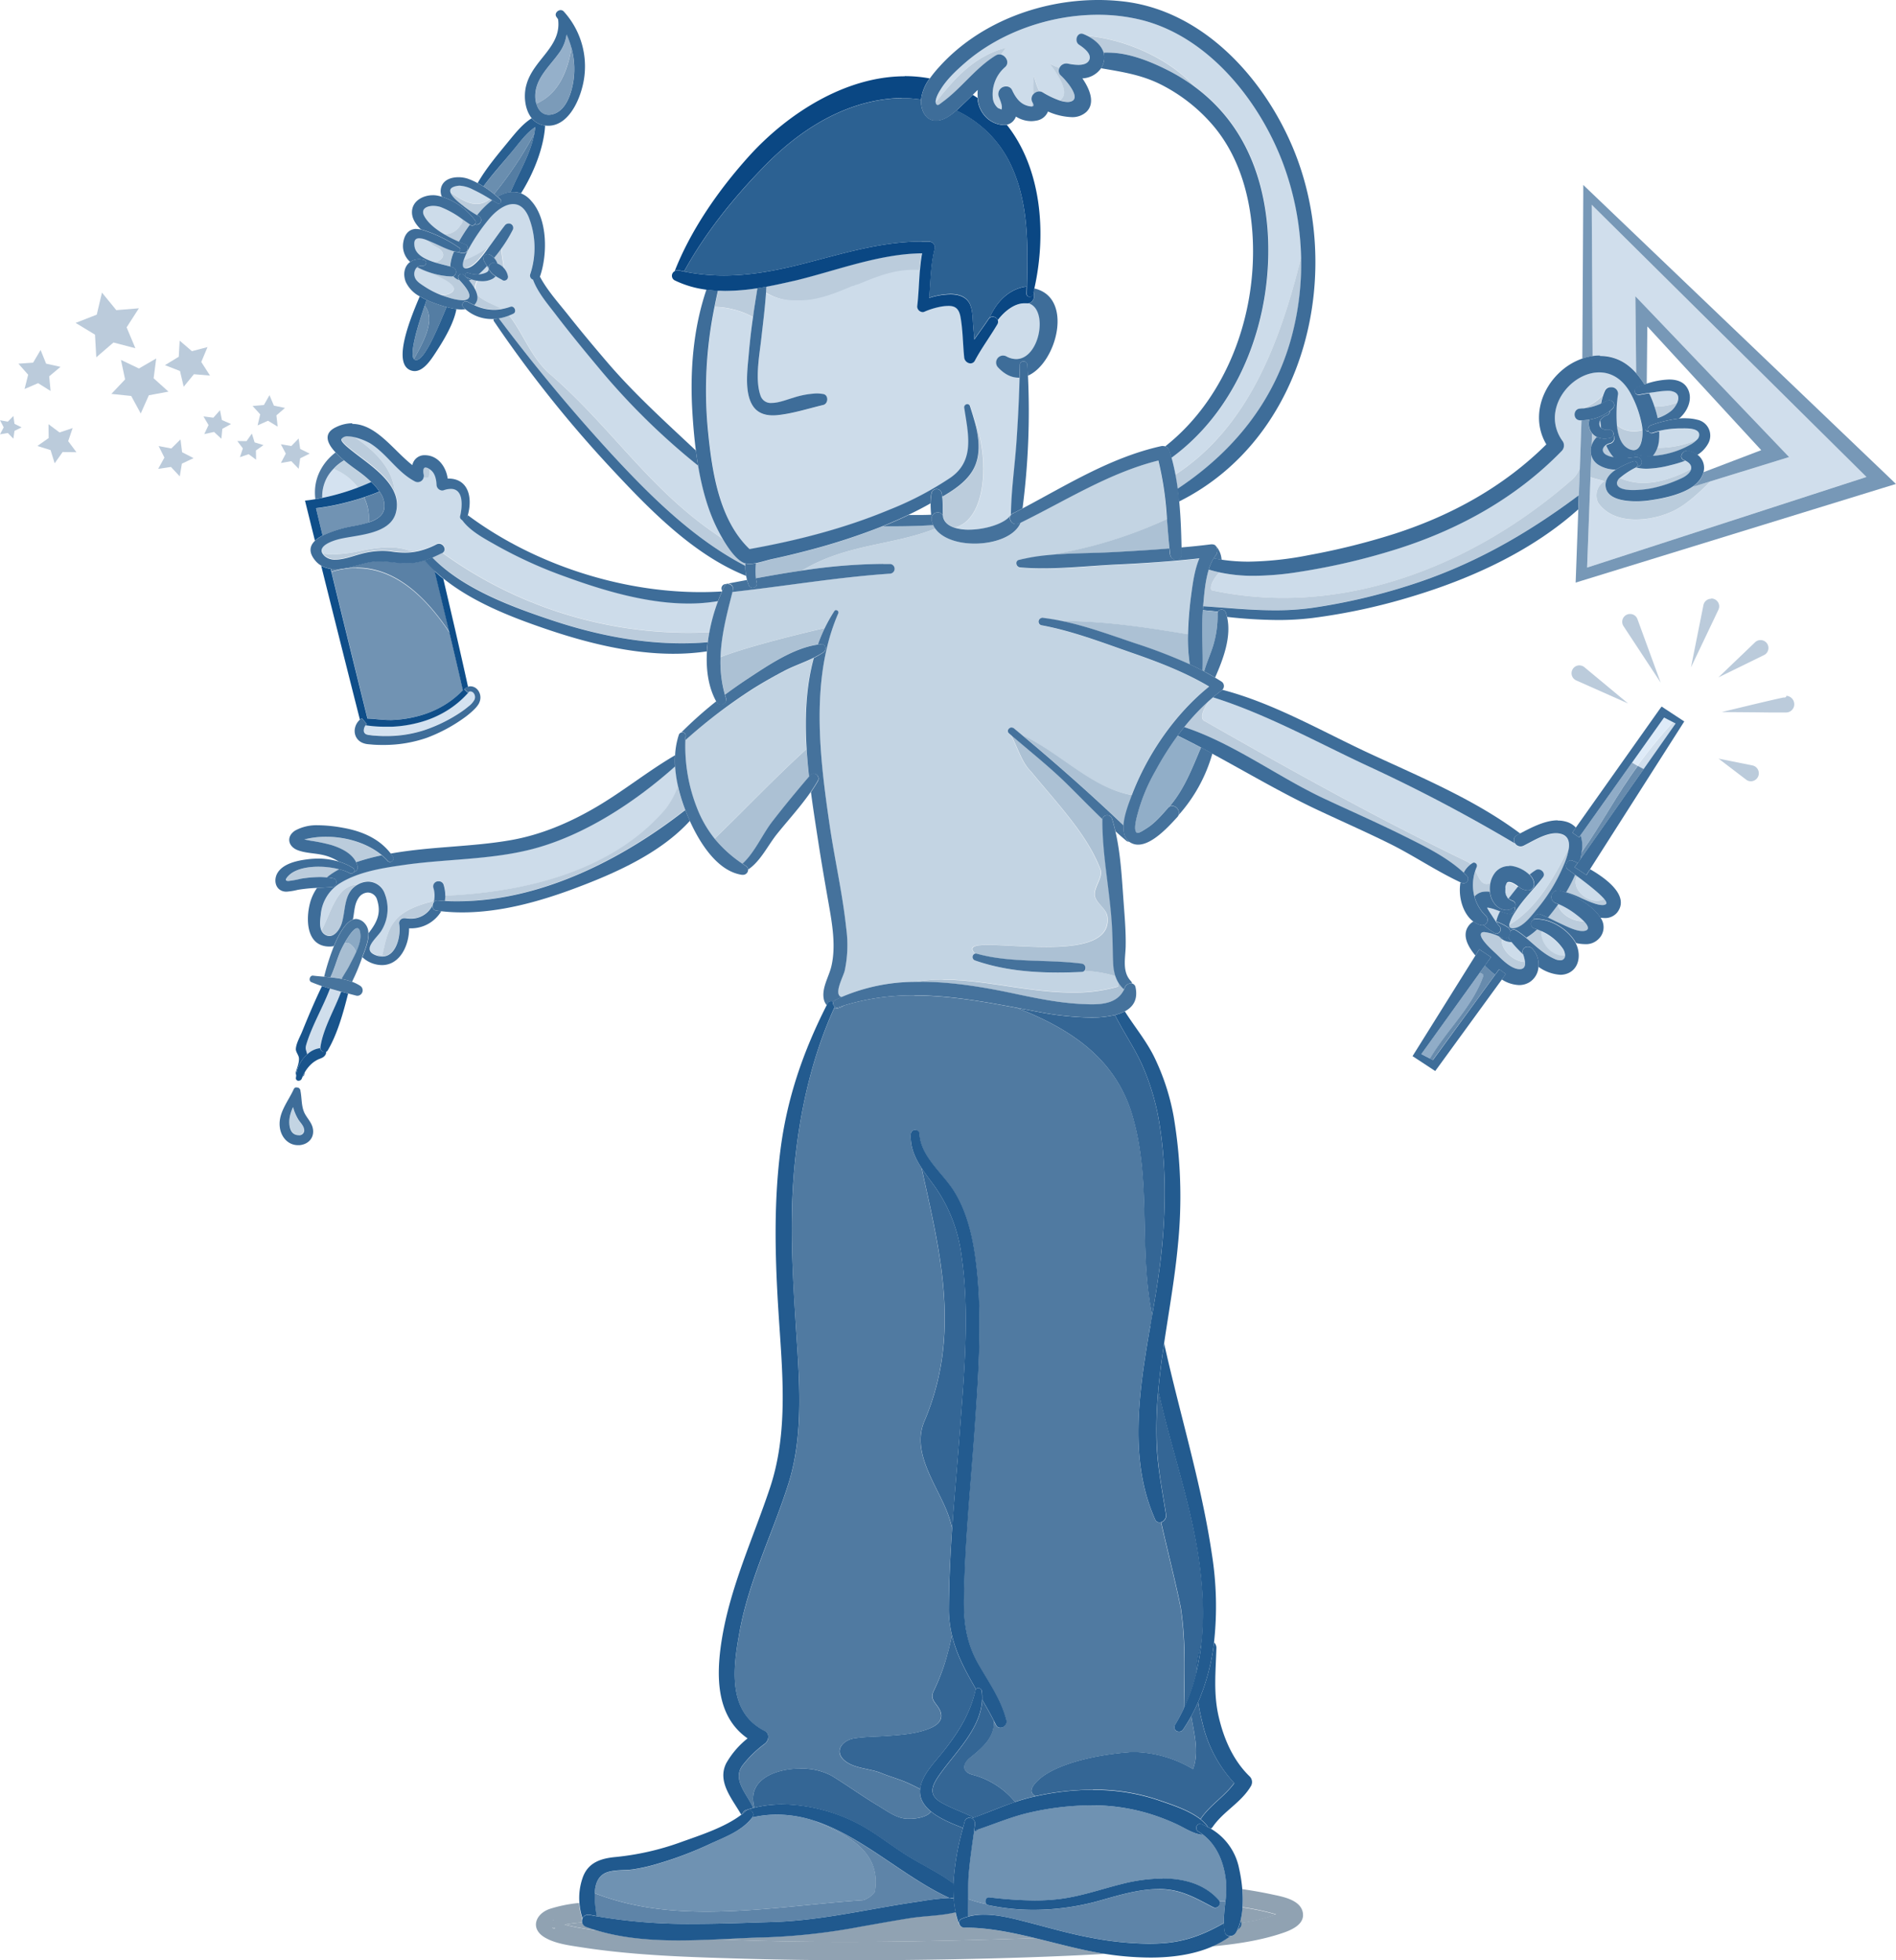<svg xmlns="http://www.w3.org/2000/svg" viewBox="0 0 608.07 628.58"><defs><style>.cls-1{fill:#90a2b2;}.cls-2{fill:#d4e2f0;}.cls-3{fill:#7193b3;}.cls-4{fill:#5a81a6;}.cls-5{fill:#c0d1e0;}.cls-6{fill:#4e78a0;}.cls-7{fill:#0f4e89;}.cls-8{fill:#3e6d99;}.cls-9{fill:#d0deec;}.cls-10{fill:#baccdc;}.cls-11{fill:#cddcea;}.cls-12{fill:#bbccdc;}.cls-13{fill:#7798b7;}.cls-14{fill:#deebf8;}.cls-15{fill:#90acc7;}.cls-16{fill:#d1dfed;}.cls-17{fill:#678bad;}.cls-18{fill:#6f92b2;}.cls-19{fill:#5e84a8;}.cls-20{fill:#507aa1;}.cls-21{fill:#346695;}.cls-22{fill:#91aec8;}.cls-23{fill:#c3d4e3;}.cls-24{fill:#acc1d4;}.cls-25{fill:#95b0ca;}.cls-26{fill:#7b9bb9;}.cls-27{fill:#6a8eaf;}.cls-28{fill:#547da3;}.cls-29{fill:#a8bed2;}.cls-30{fill:#8ba9c4;}.cls-31{fill:#19548c;}.cls-32{fill:#45729c;}.cls-33{fill:#bbcbdb;}.cls-34{fill:#295f91;}.cls-35{fill:#396a97;}.cls-36{fill:#47749d;}.cls-37{fill:#235b8f;}.cls-38{fill:#20598e;}.cls-39{fill:#2c6192;}.cls-40{fill:#0a4783;}</style></defs><g id="Layer_2" data-name="Layer 2"><g id="Layer_2-2" data-name="Layer 2"><path class="cls-1" d="M177.22,618c-.09,0,0,.13.13.25a.81.81,0,0,0,.46.26c.13,0,.21-.12.14-.46a1.69,1.69,0,0,1-.38.06h-.1a.59.59,0,0,0-.25-.1m9.48-1.55a50.57,50.57,0,0,0-5.51.69c1.61.43,3.24.76,4.88,1.05,1.9.34,3.81.62,5.73.87-1.27-.37-2.53-.78-3.78-1.24a2,2,0,0,1-1.32-1.37m-9.11-.64h-.05l.08,0s0,0,0,0m-.18-.1s0,0,.13.11-.08-.11-.13-.11m234.74-.81s0,0,0,0,0,0,0,0m-105.68-1.79c-4.72,1.15-9.92,1.14-14.68,1.89-5.2.82-10.39,1.78-15.58,2.68A200,200,0,0,1,246,621.17c-5.36.12-10.9.44-16.5.69,13.79.6,27.61.84,41.43.84,18.32,0,36.64-.42,54.88-1l6.21-.21c-7.54-1.83-15.11-3.37-23-3.41a1.57,1.57,0,0,1-1.45-1.3,1.6,1.6,0,0,1-.34-.6,28.65,28.65,0,0,1-.82-3m105.82-.24a.26.26,0,0,0-.12.06l.11,0c.05,0,0,0,0,0m-13.76-1.32a24.31,24.31,0,0,1-.65,4.38,2.12,2.12,0,0,1,.2.6c1.41-.22,2.81-.46,4.22-.72a56.29,56.29,0,0,0,7-2l-.55-.17a79.26,79.26,0,0,0-10.18-2.12"/><path class="cls-1" d="M177.81,618.55a.81.81,0,0,1-.46-.26c-.14-.12-.22-.25-.13-.25a.59.59,0,0,1,.25.1h.1a1.69,1.69,0,0,0,.38-.06c.07.34,0,.46-.14.46m-.27-2.69h.05s0,0,0,0l-.08,0m0,0c-.16-.08-.17-.11-.13-.11s.21.07.13.11m8.26-5.64a45.11,45.11,0,0,0-9.29,1.85c-4.65,1.5-6.54,6.19-2,9.07,3.48,2.17,8.24,2.71,12.2,3.33,16.55,2.56,33.47,3.08,50.19,3.58q19,.56,37.95.53,15.44,0,30.88-.3c16.27-.31,32.55-.81,48.8-1.74-7.64-1.17-15.06-3.25-22.51-5.06l-6.21.21c-18.24.59-36.56,1-54.88,1-13.82,0-27.64-.24-41.43-.84-4,.17-8,.31-12,.31-8.8,0-17.54-.67-25.78-3.07-1.92-.25-3.83-.53-5.73-.87-1.64-.29-3.27-.62-4.88-1.05a50.57,50.57,0,0,1,5.51-.69,2,2,0,0,1,.12-1.36,19,19,0,0,1-1-4.91M412.14,615s0,0,0,0,0,0,0,0m0-2a.26.26,0,0,1,.12-.06s0,0,0,0l-.11,0m-13.72-7.2a40.33,40.33,0,0,1,.08,5.82,79.26,79.26,0,0,1,10.18,2.12l.55.17a56.29,56.29,0,0,1-7,2c-1.41.26-2.81.5-4.22.72a1.88,1.88,0,0,1-.54,1.66l-.69.66a8.83,8.83,0,0,1-.58,1.05,2.08,2.08,0,0,1-1.76.91h0a29.22,29.22,0,0,1-5.75,3.29c7.79-.73,15.57-1.88,22.71-4.31,2.93-1,7.32-2.89,6.36-6.81s-6.61-4.86-9.83-5.55-6.33-1.23-9.54-1.7"/><path class="cls-2" d="M150.86,221.72a.94.94,0,0,0-.37.07v0l-.33.34h0a30.77,30.77,0,0,1-7,5.81,33.09,33.09,0,0,1-8.39,3.59,40.5,40.5,0,0,1-9,1.43c-.75,0-1.49,0-2.24,0a38.66,38.66,0,0,1-6.22-.47,2.91,2.91,0,0,0-.58,1.6,1.3,1.3,0,0,0,.72,1.28,3.29,3.29,0,0,0,1.13.27c.51.07,1,.13,1.58.17,1.06.09,2.14.14,3.22.15h.28a39.25,39.25,0,0,0,12.4-1.86,48.89,48.89,0,0,0,11.62-5.73,29.2,29.2,0,0,0,2.57-1.93,6.62,6.62,0,0,0,1.9-2.14,2.05,2.05,0,0,0-.3-2.17,1.35,1.35,0,0,0-1-.48"/><path class="cls-3" d="M148.81,220.91v0h0M114.4,182.13a27.55,27.55,0,0,0-8.08,1.26c3.82,15.66,7.69,31.35,11.56,47,2.32.08,4.79.47,7.2.47h.57a37.82,37.82,0,0,0,8.52-1.27,31.63,31.63,0,0,0,7.94-3.26,29.34,29.34,0,0,0,6.37-5c-1.39-6.15-2.84-12.28-4.3-18.42-7.63-11.42-17.33-20.72-29.78-20.72"/><path class="cls-3" d="M116.78,159.49q-2.55.84-5.14,1.52a72.94,72.94,0,0,1-10.27,2c.7,2.92,1.4,5.83,2.11,8.75a39.39,39.39,0,0,1,9.69-3,43.06,43.06,0,0,0,5.09-1.19,14.85,14.85,0,0,0-1.48-8"/><path class="cls-2" d="M107,150.3a13.49,13.49,0,0,0-1.81,2.33,12.78,12.78,0,0,0-1.82,7,73.31,73.31,0,0,0,7.31-1.9c1.39-.44,2.76-.92,4.12-1.43a18.3,18.3,0,0,0-7.8-6"/><path class="cls-4" d="M136.09,179.67a18.41,18.41,0,0,1-4.81.88l-.9,0a42,42,0,0,1-4.38-.3,41.8,41.8,0,0,0-4.34-.3,16.21,16.21,0,0,0-3.8.42c-2.88.7-6.77,2-10.31,2a10.55,10.55,0,0,1-1.49-.09c.09.35.17.7.26,1a27.55,27.55,0,0,1,8.08-1.26c12.45,0,22.15,9.3,29.78,20.72l-.24-1-4.52-18.76a43.05,43.05,0,0,1-3.33-3.43"/><path class="cls-4" d="M121.7,157.66c-1.43.6-2.83,1.11-4.27,1.61l-.65.22a14.85,14.85,0,0,1,1.48,8c2.35-.78,4.49-2,4.94-4.29a7.45,7.45,0,0,0-1.5-5.57"/><path class="cls-5" d="M110.38,147.67l-.61.37a15.83,15.83,0,0,0-1.74,1.31,13,13,0,0,0-1,1,18.3,18.3,0,0,1,7.8,6l1.32-.51c1-.39,2-.8,2.91-1.23a37,37,0,0,0-4.1-3.42c-1-.71-2.77-2-4.57-3.47"/><path class="cls-6" d="M107.61,145.09a20.48,20.48,0,0,0-2,1.77,17,17,0,0,0-3.07,4.36,15.06,15.06,0,0,0-1.46,5.1,17.11,17.11,0,0,0,.06,3.72c.74-.12,1.47-.26,2.2-.41a12.78,12.78,0,0,1,1.82-7A13.49,13.49,0,0,1,107,150.3a13,13,0,0,1,1-1,15.83,15.83,0,0,1,1.74-1.31l.61-.37a28.28,28.28,0,0,1-2.77-2.58"/><path class="cls-7" d="M148.8,220.93v0h0M103,181.38q6.17,24.72,12.43,49.4a6.57,6.57,0,0,1,.63-.48l1.55,1.85c-.13.14-.24.28-.34.41a38.66,38.66,0,0,0,6.22.47c.75,0,1.49,0,2.24,0a40.5,40.5,0,0,0,9-1.43,33.09,33.09,0,0,0,8.39-3.59,30.77,30.77,0,0,0,7-5.81h0l.33-.34v0a1.16,1.16,0,0,0-.44.29l-1.12-1.1a2.82,2.82,0,0,1,1.22-.78c-1.37-6.29-2.81-12.54-4.24-18.8l-3.7-15.89c-1-.77-1.9-1.57-2.79-2.41l4.52,18.76.24,1c1.46,6.14,2.91,12.27,4.3,18.42a29.34,29.34,0,0,1-6.37,5,31.63,31.63,0,0,1-7.94,3.26,37.82,37.82,0,0,1-8.52,1.27h-.57c-2.41,0-4.88-.39-7.2-.47-3.87-15.61-7.74-31.3-11.56-47-.09-.35-.17-.7-.26-1a8.07,8.07,0,0,1-3-1m16-26.82c-1,.43-1.94.84-2.91,1.23l-1.32.51c-1.36.51-2.73,1-4.12,1.43a73.31,73.31,0,0,1-7.31,1.9c-.73.15-1.46.29-2.2.41l-1.74.27h0l-1.6.19.38,1.55L101,173.38a10.61,10.61,0,0,1,2.46-1.67c-.71-2.92-1.41-5.83-2.11-8.75a72.94,72.94,0,0,0,10.27-2q2.6-.67,5.14-1.52l.65-.22c1.44-.5,2.84-1,4.27-1.61a19.86,19.86,0,0,0-2.65-3.1"/><path class="cls-8" d="M150.91,220.07a2.43,2.43,0,0,0-.76.13,2.82,2.82,0,0,0-1.22.78l1.12,1.1a1.16,1.16,0,0,1,.44-.29.94.94,0,0,1,.37-.07,1.35,1.35,0,0,1,1,.48,2.05,2.05,0,0,1,.3,2.17,6.62,6.62,0,0,1-1.9,2.14,29.2,29.2,0,0,1-2.57,1.93A48.89,48.89,0,0,1,136,234.17a39.25,39.25,0,0,1-12.4,1.86h-.28c-1.08,0-2.16-.06-3.22-.15-.53,0-1.07-.1-1.58-.17a3.29,3.29,0,0,1-1.13-.27,1.3,1.3,0,0,1-.72-1.28,2.91,2.91,0,0,1,.58-1.6c.1-.13.21-.27.34-.41l-1.55-1.85a6.57,6.57,0,0,0-.63.48,5,5,0,0,0-1.64,3.15,4.22,4.22,0,0,0,.45,2.43,4.08,4.08,0,0,0,1.85,1.76,6.17,6.17,0,0,0,2.08.53l1.73.15c.94.06,1.87.08,2.8.08h.64a42,42,0,0,0,13.53-2.28,51.16,51.16,0,0,0,12-6.41,27.23,27.23,0,0,0,2.67-2.17,15,15,0,0,0,1.25-1.27c.19-.24.39-.48.58-.77a3.92,3.92,0,0,0,.27-.47,4.71,4.71,0,0,0,.19-.45,3.84,3.84,0,0,0-.79-4.05,3,3,0,0,0-2.05-.93h-.1"/><path class="cls-9" d="M510.48,65.67l.27,48.52a16.46,16.46,0,0,1,2.32-.17,14.49,14.49,0,0,1,9.06,3.12,19.13,19.13,0,0,1,2.61,2.5l-.2-19.77L524.48,95l3.37,3.51L571,143.66l2.77,2.9L570,147.73l-21.4,6.61c-3.81,3.79-8.4,8.16-13,10a28.59,28.59,0,0,1-10.93,2.29c-4.73,0-9.31-1.43-12.07-5.29a5.27,5.27,0,0,1,2-7c-1.56-.52-3.11-.77-4.53-1.31L509,182l89.59-29.09L510.48,65.67"/><path class="cls-10" d="M510.34,146l-.26,7c1.42.54,3,.79,4.53,1.31a5.27,5.27,0,0,0-2,7c2.76,3.86,7.34,5.29,12.07,5.29a28.59,28.59,0,0,0,10.93-2.29c4.59-1.83,9.18-6.2,13-10l-5.74,1.77c-3.94,2.77-10.31,4-14.3,4.48a30,30,0,0,1-3.86.24c-4.23,0-9.54-.9-9.78-5-.12-2.21,1.41-3.91,3.36-5.2a10.26,10.26,0,0,1-5.39-1.37,5.56,5.56,0,0,1-2.55-3.26m.26-7-.14,3.86a6.44,6.44,0,0,1,1.71-2.66,4.48,4.48,0,0,1-1.57-1.2"/><path class="cls-11" d="M512.9,119.38c-9.38,0-19,12.29-11.63,22.19a2.54,2.54,0,0,1-.39,3c-14.45,14.86-32.48,24.91-52.11,31.23a211.18,211.18,0,0,1-31.76,7.5,96,96,0,0,1-14.91,1.36,51.46,51.46,0,0,1-11-1.11c-2.11,2.1-3.31,4.93-2.49,5.75a109.76,109.76,0,0,0,23,2.43c34,0,66.65-15.38,92-37.43a9,9,0,0,0,3.07-4.29l.56-15.27h-.45c-2.4,0-2.37-3.72,0-3.77q.51,0,1-.06a19.26,19.26,0,0,0,6.26-4.18,13.88,13.88,0,0,1,.64-1.59,2,2,0,0,1,1.83-1.06,2.1,2.1,0,0,1,2.3,2.18,45.3,45.3,0,0,0-.36,10,8.37,8.37,0,0,0,5.58,2,9.36,9.36,0,0,0,2.64-.38,11.52,11.52,0,0,0-.13-1.33A34.26,34.26,0,0,0,522.87,126c-2.59-4.72-6.27-6.63-10-6.63"/><path class="cls-12" d="M506.68,150a9,9,0,0,1-3.07,4.29c-25.31,22-58,37.43-92,37.43a109.76,109.76,0,0,1-23-2.43c-.82-.82.38-3.65,2.49-5.75q-1.74-.37-3.45-.9c-1.18,3.79-1.47,8.25-1.78,11.57l0,.14c7.71.52,15.38,1.31,23.06,1.31a84.87,84.87,0,0,0,11.79-.76,193.35,193.35,0,0,0,30.71-7.07c20.34-6.37,38-16.4,54.95-29.09l.32-8.74"/><path class="cls-8" d="M506.36,158.78c-16.95,12.69-34.61,22.72-54.95,29.09a193.35,193.35,0,0,1-30.71,7.07,84.87,84.87,0,0,1-11.79.76c-7.68,0-15.35-.79-23.06-1.31,0,.42-.07.84-.1,1.26l4.88.47a1.27,1.27,0,0,1,1.15-.66,1.39,1.39,0,0,1,1.34.94,14.34,14.34,0,0,1,.41,1.42,154.46,154.46,0,0,0,16.22,1,90.36,90.36,0,0,0,11.14-.65,193.7,193.7,0,0,0,32.28-7c18.89-5.72,38.17-14.54,53-27.85l.17-4.51"/><path class="cls-13" d="M507.77,59.26v3.15l-.3,52.59a17.37,17.37,0,0,1,3.29-.81l-.27-48.52,88.11,87.27L509,182l1.08-29,.26-7a5.52,5.52,0,0,1,.12-3.17l.14-3.86a4.56,4.56,0,0,1-1-2.17,5.28,5.28,0,0,1,.1-2.25,20.58,20.58,0,0,1-2.49.24L506.68,150l-.32,8.74-.17,4.51-.77,21.11-.09,2.46,2.36-.73L604,156.43l4.05-1.24L605,152.26l-95-90.82-2.28-2.18"/><path class="cls-13" d="M524.48,95l.06,4.87.2,19.77a26.77,26.77,0,0,1,2.63,3.63l.76-.25.19-18.35,36.53,39.68-18.5,7.06a7.31,7.31,0,0,1-1.16,2.46,9.59,9.59,0,0,1-2.33,2.24l5.74-1.77,21.4-6.61,3.78-1.17-2.77-2.9L527.85,98.51,524.48,95"/><path class="cls-11" d="M539.14,137.37a30.8,30.8,0,0,0-7.09.82,19.4,19.4,0,0,1-.07,3,9.15,9.15,0,0,1-.55,2.4A31,31,0,0,0,544.32,141a2.05,2.05,0,0,0,.63-2c-.55-1.73-4-1.59-5.38-1.6h-.43"/><path class="cls-12" d="M544.32,141a31,31,0,0,1-12.89,2.59,8.93,8.93,0,0,1-1.54,2.63,28.58,28.58,0,0,0,12.7-3.83,8.85,8.85,0,0,0,1.73-1.39"/><path class="cls-11" d="M540.49,147.75a40.12,40.12,0,0,1-4.67,1.4,32.38,32.38,0,0,1-7.6,1.14,14.24,14.24,0,0,1-3.46-.4l-.09.06a25.53,25.53,0,0,0-5.14,3.35,18.59,18.59,0,0,0,7.58,1.56c5.14,0,10.36-1.89,15.26-4.46.18-.93-.33-1.88-1.88-2.65"/><path class="cls-12" d="M542.37,150.4c-4.9,2.57-10.12,4.46-15.26,4.46a18.59,18.59,0,0,1-7.58-1.56,2.58,2.58,0,0,0-.95,1.64c0,1.79,2.58,2.27,5.25,2.27a33.79,33.79,0,0,0,5.61-.53,43.41,43.41,0,0,0,9.86-3.27c1.59-.74,2.85-1.86,3.07-3"/><path class="cls-11" d="M534.76,125.27a31.76,31.76,0,0,0-3.78.39l-2.16.29a33.75,33.75,0,0,1,1.76,4.43,19,19,0,0,0,7.32-1.26c.54-1.25.6-2.59-.72-3.35a5,5,0,0,0-2.42-.5"/><path class="cls-12" d="M537.9,129.12a19,19,0,0,1-7.32,1.26,30.67,30.67,0,0,1,1,3.68,13.64,13.64,0,0,0,4.69-2.56,7.8,7.8,0,0,0,1.67-2.38"/><path class="cls-14" d="M533.68,230.08l-10.25,14.44c.6.38,1.21.74,1.83,1.09h0c.62.35,1.24.68,1.86,1h0c-.66-.35-1.31-.7-2-1.07a162.47,162.47,0,0,1,11.42-14l-2.9-1.49"/><path class="cls-12" d="M518.52,136.32c.32,3.15,1.24,6,3.33,7.31a4,4,0,0,0,2,.69c2.41,0,3-3.76,2.87-6.37a9.36,9.36,0,0,1-2.64.38,8.37,8.37,0,0,1-5.58-2m-4.41-9.55a19.26,19.26,0,0,1-6.26,4.18,17.84,17.84,0,0,0,5.6-1.52,18.15,18.15,0,0,1,.66-2.66"/><path class="cls-15" d="M523.43,244.52l-16.55,23.32a10.46,10.46,0,0,1,.44,4.72c0,.24-.06.49-.09.73,6.41-9,11.43-18.75,18-27.68-.62-.35-1.23-.71-1.83-1.09"/><path class="cls-12" d="M515,142.81c-1.06.78-1.49,2.07-.16,3a6.53,6.53,0,0,0,2.7.89c-.24-.25-.48-.52-.71-.81a15,15,0,0,1-1.83-3.1"/><path class="cls-11" d="M506.05,281.16a.76.76,0,0,1-.44.17c-1.41,3.51,2.61,7.51,6.51,7.51a5.1,5.1,0,0,0,2.37-.56c-1.59-1.9-5.51-4.93-8.44-7.12"/><path class="cls-11" d="M513.16,134.77a2.17,2.17,0,0,0-.24,1.34,1.71,1.71,0,0,0,.5,1c-.12-.79-.21-1.59-.26-2.39"/><path class="cls-11" d="M500.13,290c-.16.1-.34.2-.52.29,1.26,3.17,4.93,5.12,8.21,5.12H508a20.27,20.27,0,0,0-2.3-2,25.86,25.86,0,0,0-5.55-3.37"/><path class="cls-11" d="M389,223.6c-.36.3-.71.61-1.06.92-2.07,2.88-3.46,6.1-1.33,6.81,28,16,55,31,84,45a4.54,4.54,0,0,1,1.09.79c.2-.14.41-.28.62-.4a1.08,1.08,0,0,1,.49-.14,1,1,0,0,1,.79,1.41c-.17.4-.32.8-.46,1.2,1.08,2,1.76,4.25,3.66,4.25a3.36,3.36,0,0,0,1.13-.22,7.79,7.79,0,0,1,1.71-3.63,5.67,5.67,0,0,1,4.37-1.88,7.49,7.49,0,0,1,1.41.14,10.73,10.73,0,0,1,5.14,2.71,16.69,16.69,0,0,1,2-1.45,1.5,1.5,0,0,1,.76-.21c1.2,0,2.39,1.37,1.53,2.5-2.94,3.85-6.53,7.21-9.06,11.38a12.23,12.23,0,0,0-1.76,3.8c8.89-5.33,14.23-15,19.12-24.59.23-2.15-.33-4.07-2.92-4.57a6.43,6.43,0,0,0-1.24-.12c-3.5,0-7.47,2.55-10.37,4a2.17,2.17,0,0,1-.95.23,2.14,2.14,0,0,1-1.78-1A514.12,514.12,0,0,0,439,245.78c-16.44-7.63-32.69-16.72-50-22.18"/><path class="cls-12" d="M503.15,272c-4.89,9.58-10.23,19.26-19.12,24.59-.08.71.17,1.21,1.09,1.21a3.45,3.45,0,0,0,.83-.11c2.65-.57,5.14-3.85,6.77-5.81a55.31,55.31,0,0,0,8.82-14.45,21.61,21.61,0,0,0,1.61-5.43"/><path class="cls-12" d="M473.14,279.19a14.52,14.52,0,0,0-.26,8.28,4.77,4.77,0,0,1,3.83-1.57,8.53,8.53,0,0,1,1.11.08,8.81,8.81,0,0,1,.11-2.76,3.36,3.36,0,0,1-1.13.22c-1.9,0-2.58-2.22-3.66-4.25m-85.2-54.67a68.85,68.85,0,0,0-8.17,8.63c15.91,5.25,29.91,15.93,45,23,8.2,3.83,16.5,7.45,24.6,11.48,6.83,3.41,14.36,6.94,20,12.21a7.54,7.54,0,0,1,2.28-2.72,4.54,4.54,0,0,0-1.09-.79c-29-14-56-29-84-45-2.13-.71-.74-3.93,1.33-6.81"/><path class="cls-11" d="M494.3,298.56c-.46,3.73,3.22,8,7,8,.2,0,.4,0,.6,0a4.19,4.19,0,0,0-.81-2.42,16.29,16.29,0,0,0-6.83-5.5"/><path class="cls-11" d="M481.61,301.1v.23c0,3.51,3.85,7,7.49,7.15a11.27,11.27,0,0,0-.57-2.42,43.67,43.67,0,0,1-3.68-3.91,5.43,5.43,0,0,1-3.24-1"/><path class="cls-12" d="M505.12,280.47a45,45,0,0,1-2.88,5.61,30.62,30.62,0,0,1,5.29,2.09c1.16.47,4.4,2.05,6.37,2.05a1.9,1.9,0,0,0,1.12-.28c.38-.27.12-.87-.53-1.66a5.1,5.1,0,0,1-2.37.56c-3.9,0-7.92-4-6.51-7.51a.76.76,0,0,0,.44-.17l-.93-.69"/><path class="cls-12" d="M499.75,289.88c-1.09,1.53-2.23,3-3.37,4.35,1.3.6,2.56,1.27,3.87,1.86,1.76.8,5,2.51,7.27,2.51a3.7,3.7,0,0,0,.83-.09c1.65-.4.82-1.8-.37-3.06h-.16c-3.28,0-6.95-1.95-8.21-5.12.18-.09.36-.19.52-.29l-.38-.16"/><path class="cls-12" d="M493,298a19.33,19.33,0,0,1-3.5,2.76c3,2.46,5.68,5.26,9.24,6.78a4.12,4.12,0,0,0,1.62.39,1.46,1.46,0,0,0,1.62-1.46c-.2,0-.4,0-.6,0-3.82,0-7.5-4.23-7-8-.45-.21-.9-.39-1.34-.55"/><path class="cls-12" d="M476,298.86c-.55,0-1,.15-1.06.54-.49,1.68,3.92,5.49,5,6.54,1.79,1.73,4.7,4.78,7.44,4.81h0c1.49,0,1.81-1.05,1.7-2.27-3.64-.13-7.49-3.64-7.49-7.15v-.23a5,5,0,0,1-.84-.81,14.9,14.9,0,0,0-4.79-1.43"/><path class="cls-11" d="M483.45,288a.68.68,0,0,0,.08.11s0,0-.08-.11m-.72-1.74v0h0m0-.26s0,.15,0,.26v0c0-.16,0-.22,0-.22m.58-2.83a2.13,2.13,0,0,0-.17.25s0,0,0,0l.15-.22m0-.07h0l0,.07h0l0-.07m.36-.19-.12.07-.19.11a.24.24,0,0,0-.1.08,2.31,2.31,0,0,1-.15.22l0,.07c-.06.11-.18.4-.18.4h0a1,1,0,0,0-.05.16c-.05.17-.09.35-.13.52l0,.09v0c0,.36,0,.73,0,1.09l0,.49v0a.64.64,0,0,0,0,.07c.05.19.1.39.14.59a3.59,3.59,0,0,0,.15.37c.12.21.25.42.37.64l0,.06.26.26s0,0,0,0l.13.07,1.15-1.48c.63-.8,1.27-1.62,1.94-2.42a13,13,0,0,0-1.3-.89c-.08,0-.65-.31-.61-.31l0,0a3.26,3.26,0,0,0-.44-.15c-.13,0-.5-.09-.54-.11h-.29l-.2.07-.11.07.11-.07.14-.08h0"/><path class="cls-15" d="M474.58,311.93,455.83,338l2.81,1.44c5.32-9.1,13.45-16.46,17-26.13.4-.79-.16-1.11-1-1.4"/><path class="cls-16" d="M536.58,231.57a162.47,162.47,0,0,0-11.42,14c.65.37,1.3.72,2,1.07L537.39,232l-.81-.42"/><path class="cls-17" d="M525.26,245.61h0c-6.6,8.93-11.62,18.65-18,27.68-.12.78-.28,1.55-.47,2.33l20.36-29c-.62-.33-1.24-.66-1.86-1"/><path class="cls-17" d="M476.22,309.65l-1.64,2.28c.87.29,1.43.61,1,1.4-3.52,9.67-11.65,17-17,26.13l.91.47,20-27.35a36.86,36.86,0,0,1-3.3-2.93h0"/><path class="cls-11" d="M477,291.07l.07.13a18.47,18.47,0,0,0,1.27,2.09c.49.7.95,1.47,1.44,2.2l.13.05a12.33,12.33,0,0,1,1.26-3.28c-.5-.19-1-.38-1.51-.54a12.76,12.76,0,0,0-2.25-.63,2.49,2.49,0,0,0-.41,0"/><path class="cls-18" d="M350,578.89a90.12,90.12,0,0,0-20,2.36c-5.61,1.29-10.91,3.56-16.36,5.39a1.71,1.71,0,0,1-1.29.68c-.64,4.55-1.32,9.11-1.71,13.69-.22,2.65-.2,5.29-.16,7.94a42.08,42.08,0,0,0,5.88,1.65c-.65-.68-.3-2.17.77-2.17h.13a130.25,130.25,0,0,0,14.48,1,67.71,67.71,0,0,0,7.11-.36c7.34-.77,14.13-3.26,21.25-5a54.38,54.38,0,0,1,12.71-1.68c6.76,0,13.42,1.71,18,6.87a2.19,2.19,0,0,1,.25.37c.32,0,.65,0,1,0s.65,0,1,0a30.23,30.23,0,0,0,.19-6.07c-.56-5.87-2.7-11.61-7.41-15.23h-.19l-.34,0c-2.94-.42-5.41-2.23-8.09-3.46a68.39,68.39,0,0,0-8.31-3.18,63,63,0,0,0-17.78-2.77H350"/><path class="cls-19" d="M371.77,605.76h-.64c-6.12.15-12.08,1.92-17.93,3.57a79.17,79.17,0,0,1-21.61,3.11,70.94,70.94,0,0,1-14.66-1.52,1.07,1.07,0,0,1-.57-.32,42.08,42.08,0,0,1-5.88-1.65c0,1.86.07,3.73,0,5.6a19.1,19.1,0,0,1,5.07-.63c4.24,0,8.63,1.1,12.55,2.08,7.13,1.8,14.11,3.9,21.36,5.25a104.06,104.06,0,0,0,18.8,2c1.65,0,3.31-.06,5-.19,7.31-.57,13.16-2.95,19.21-6.41a56.65,56.65,0,0,1,.55-7c-.33,0-.66,0-1,0s-.66,0-1,0a1.5,1.5,0,0,1-1.31,2.14,1.56,1.56,0,0,1-.73-.19c-5.87-3.09-10.5-5.8-17.26-5.8"/><path class="cls-20" d="M293.25,319.17a75.49,75.49,0,0,0-22.67,3.28,2,2,0,0,1-.27.22,4.8,4.8,0,0,1-2.54.79h-.31c-7.72,17-11.7,36.35-13,54.9-1.13,15.95-.2,31.87.84,47.79,1.07,16.39,2.58,33.81-2.45,49.71s-12.58,30.83-15.61,47.22c-2.1,11.34-4.23,25.76,8,32,1.75.89,1.36,3.18,0,4.15a35.85,35.85,0,0,0-7.05,6.87c-3.53,4.55,1.5,9.3,3.32,13.6a.3.3,0,0,1,0,.1l.45-.12c-2.6-8.74,6.39-12.55,14.78-12.55a20.17,20.17,0,0,1,9.86,2.22c5.13,3.09,10,6.65,15.1,9.71,2.55,1.52,5.37,3.67,8.39,4.07a12,12,0,0,0,1.56.09c2.43,0,5.64-.6,6.95-2.29-2.3-1.88-3.83-4.21-3.53-7.13v-.08c-1.12-.66-2.32-1.2-3.4-1.72-2.95-1.4-6.14-2.21-9.16-3.45-3.66-1.51-8.86-1.39-11.86-4.16-3.28-3-.32-6.36,3.23-6.94s7.22-.53,10.81-.8c4.48-.33,9.23-.68,13.43-2.4,2.35-1,4.42-2.57,3.48-5.34-.86-2.56-3.69-3.66-2.17-6.68A66.16,66.16,0,0,0,304,529.86c.5-1.81.93-3.65,1.3-5.5a35.61,35.61,0,0,1-1-8.22c0-8.66.45-17.31,1.05-25.95-.22-1-.46-1.93-.74-2.86-3-10-13-21-8-32,11.66-27.81,4.81-54-1.06-80.79-2.12-3.28-3.7-6.81-3.43-10.91a1.33,1.33,0,0,1,1.36-1.32,1.31,1.31,0,0,1,1.35,1.32c.4,7.37,7.69,12.7,11.31,18.67,3.8,6.26,5.6,13.72,6.6,20.9,2.36,17.06,1.18,34.9,0,52-1.28,19-3.31,37.95-3.66,57-.15,8,.77,14.71,4.84,21.75,3.39,5.87,7.11,11.07,8.8,17.74a2,2,0,0,1-1.94,2.35,1.56,1.56,0,0,1-1.43-.93c-.23-.46-.46-.92-.7-1.38.57,5.21-3.78,8.86-7.6,11.94-2.3,1.86-2.86,4.42.9,5.45a26.24,26.24,0,0,1,13.58,8.69,61,61,0,0,1,6-1.71l.58-.13c-1.79-.89-1.9-2.49.79-5.05,5.47-5.23,18.32-8.19,29.11-9,.65,0,1.3-.07,2-.07a38,38,0,0,1,18.6,5.48c2-5.42.39-11.31-.56-17q-1.21,2.19-2.62,4.29a1.47,1.47,0,0,1-1.25.69,1.45,1.45,0,0,1-1.33-2.2,55.25,55.25,0,0,0,2.81-5.25c.17-10.94.66-21.35-1.05-32.5-1.82-8.81-4.2-18-6.26-27.23a1.88,1.88,0,0,1-.52.08,1.51,1.51,0,0,1-1.39-1c-8.29-18.58-5.32-39.86-1.85-60.17,0-.24,0-.48,0-.71a1.61,1.61,0,0,1,.37-1.2c.2-1.14.4-2.27.59-3.4-4.24-20.58-.31-41.91-5.89-62.37-5.12-19.84-20.49-29.44-37.45-36.14-11.05-2.09-22-4-32.91-4"/><path class="cls-21" d="M326.16,323.19c17,6.7,32.33,16.3,37.45,36.14,5.58,20.46,1.65,41.79,5.89,62.37,1-5.61,1.9-11.12,2.56-16.45,1.78-14.31,2.14-29.18,0-43.48a76.47,76.47,0,0,0-6-20.79c-2.48-5.34-5.86-10.21-8.48-15.5a33,33,0,0,1-7.88.81,97.14,97.14,0,0,1-17-1.86l-6.57-1.24"/><path class="cls-21" d="M371.47,445.88A135.11,135.11,0,0,0,371,463c.28,7.71,1.81,15.17,3,22.76a2.27,2.27,0,0,1-1.58,2.39c2.06,9.24,4.44,18.42,6.26,27.23,1.71,11.15,1.22,21.56,1.05,32.5a61,61,0,0,0,3.93-11.25,30,30,0,0,1,1.4-8.72,2.23,2.23,0,0,1,.25-.54c1.29-11.39.17-23.19-1.94-34.18-3.05-15.92-8.4-31.41-11.83-47.26"/><path class="cls-21" d="M256.75,567.11c-8.39,0-17.38,3.81-14.78,12.55a36.52,36.52,0,0,1,8.94-1.06A54.43,54.43,0,0,1,273.53,584c6.12,2.88,11.31,7.21,17,10.8,4.92,3.12,10.53,5.68,15.24,9.21a82.81,82.81,0,0,1,3.08-17.85c-3.27-1.23-7.35-2.88-10.23-5.22-1.31,1.69-4.52,2.29-6.95,2.29a12,12,0,0,1-1.56-.09c-3-.4-5.84-2.55-8.39-4.07-5.14-3.06-10-6.62-15.1-9.71a20.17,20.17,0,0,0-9.86-2.22M315,545.06c-.4,9.23-8.47,16.74-13.52,23.85-2.54,3.58-3.93,6.59.36,9.09,3.33,1.94,7.05,3.1,10.48,4.87,4.45-1.65,8.79-3.54,13.27-5A26.24,26.24,0,0,0,312,569.13c-3.76-1-3.2-3.59-.9-5.45,3.82-3.08,8.17-6.73,7.6-11.94-1.18-2.29-2.44-4.5-3.71-6.68m-9.7-20.7c-.37,1.85-.8,3.69-1.3,5.5a66.16,66.16,0,0,1-4.51,12.35c-1.52,3,1.31,4.12,2.17,6.68.94,2.77-1.13,4.37-3.48,5.34-4.2,1.72-8.95,2.07-13.43,2.4-3.59.27-7.24.22-10.81.8s-6.51,3.91-3.23,6.94c3,2.77,8.2,2.65,11.86,4.16,3,1.24,6.21,2.05,9.16,3.45,1.08.52,2.28,1.06,3.4,1.72.48-4.36,4.2-8.08,6.82-11.32,5-6.23,9.11-12.45,10.92-20.36a1.18,1.18,0,0,1,.14-.36c-3.23-5.56-6.23-11-7.71-17.3m-9.71-149.82c5.87,26.77,12.72,53,1.06,80.79-5,11,5,22,8,32,.28.93.52,1.89.74,2.86.74-10.68,1.74-21.35,2.53-32,1.34-18.2,3.13-37.36.47-55.52a49.11,49.11,0,0,0-9-22.79c-1.28-1.74-2.63-3.5-3.81-5.33"/><path class="cls-21" d="M384.27,545.79c-.68,1.53-1.41,3-2.22,4.51.95,5.72,2.59,11.61.56,17a38,38,0,0,0-18.6-5.48c-.66,0-1.31,0-2,.07-10.79.82-23.64,3.78-29.11,9-2.69,2.56-2.58,4.16-.79,5.05a86.08,86.08,0,0,1,18.38-2.06q1.19,0,2.37,0a63.78,63.78,0,0,1,18.82,3.34c4.07,1.41,9.65,3.17,13.32,6.08,2.95-4.48,7.75-7.28,10.82-11.57a42.13,42.13,0,0,1-10.19-19.22c-.55-2.14-1-4.43-1.4-6.79"/><path class="cls-22" d="M385.75,195.65c-.46,6.49.11,12.93-.11,19.4l.55.29c.74-2.73,1.94-5.35,2.81-8a33.27,33.27,0,0,0,1.49-10.54,1.41,1.41,0,0,1,.14-.64l-4.88-.47"/><path class="cls-23" d="M371.5,147.63c-15.78,4-29.57,12.8-44.08,19.91-1.78,4.43-8.36,6.78-14.77,6.78-5.22,0-10.34-1.56-12.66-4.84-13.62,5.49-28.58,4.88-42.77,13.48a180.3,180.3,0,0,1,26-2.14c.75,0,1.5,0,2.24,0a1.56,1.56,0,0,1,0,3.11c-17,1.14-33.69,4-50.59,5.87-1.82,7-3.59,13.94-3.8,20.92,8.87-3.54,28-8.09,33.44-9.35a50.81,50.81,0,0,1,3.05-5.41.69.69,0,0,1,.59-.35.74.74,0,0,1,.64,1.07c-9,20.91-5.93,46.14-2.74,67.89,1.61,11,4.14,22,5.31,33a39.56,39.56,0,0,1-.48,13.64c-.5,2-3.71,7.64-1,8.49a60.67,60.67,0,0,1,23.57-4.87,49.72,49.72,0,0,1,8.94-.75c6.65,0,13.6,1,20.64,2.07s14.15,2.06,21.11,2.06a50.74,50.74,0,0,0,14.47-1.91V315a10.34,10.34,0,0,1-.89-2,37.56,37.56,0,0,0-9.92-1.72,1.35,1.35,0,0,1-1,.41c-2.52.12-5,.19-7.55.19-9,0-18-.91-26.6-3.88a1.15,1.15,0,0,1,.09-2.2c-2.37-2.25-.25-2.83,4.08-2.83,2.31,0,5.25.16,8.47.33s6.71.33,10.15.33c10.66,0,20.69-1.6,19.64-9.75-.31-2.46-3.4-4.16-4-6.47-.64-2.66,2.72-6.1,1.78-8.6-4.16-11.11-13.65-20.93-22.32-31.47-2.74-2.74-3.81-6.44-6.26-11.51l-.76-.66c-.87-.76-.07-1.89.85-1.89a1.17,1.17,0,0,1,.75.29l2.48,2.06c12.43,5.8,22.11,17,35.34,19.31,5-13.07,13.79-25.92,24.78-34.76-7.93-4.72-16.63-8-25.32-11-9.32-3.26-18.82-6.89-28.56-8.67a1.2,1.2,0,0,1,.2-2.33h.12c2,.23,4.1.56,6.13,1h.43c13.53,0,26.63,2,40.19,4.25a114.34,114.34,0,0,1,1.16-12.82c.5-3.72,1.07-7.87,2.59-11.47-8.93,1-17.89,1.55-26.87,2-7.61.37-15.54,1.21-23.3,1.21-2.46,0-4.9-.08-7.31-.29-1.32-.12-1.76-2.1-.33-2.44l1.18-.27-1.49.05,2.7-.3c2.24-.44,4.52-.75,6.83-1a145.18,145.18,0,0,0,38.12-11.58,103.16,103.16,0,0,0-2.76-18.85"/><path class="cls-24" d="M264.52,201.39c-5.43,1.26-24.57,5.81-33.44,9.35a38.86,38.86,0,0,0,1.43,12q3.53-2.64,7.21-5.06c6.45-4.25,14.65-9.92,22.58-11a52.4,52.4,0,0,1,2.22-5.32"/><path class="cls-24" d="M329.31,179l-2.7.3,1.49-.05,1.21-.25m44.95-12.55a145.18,145.18,0,0,1-38.12,11.58c6.9-.67,14-.59,20.76-.95,6.07-.32,12.13-.68,18.18-1.18-.33-3.14-.57-6.3-.82-9.45"/><path class="cls-24" d="M299.33,168.35c-4.39.29-8.83.39-13.28.39h-2.89A205.7,205.7,0,0,1,259,176.6q-5.67,1.5-11.4,2.72c-1.39.29-3.34,1-5.17,1.3a19.94,19.94,0,0,0,0,4.82c4.89-.9,9.83-1.76,14.79-2.48,14.19-8.6,29.15-8,42.77-13.48a7.94,7.94,0,0,1-.66-1.13"/><path class="cls-24" d="M340.79,199.14h-.43c8.08,1.65,16,4.6,23.76,7.2a168.88,168.88,0,0,1,17.45,6.72,53.36,53.36,0,0,1-.59-9.67c-13.56-2.25-26.66-4.25-40.19-4.25"/><path class="cls-24" d="M302.39,314.11a49.72,49.72,0,0,0-8.94.75l1.86,0c9.95,0,20.05,1.69,29.53,3.7,7.19,1.52,14.49,3,21.85,3.42,1.14.05,2.32.11,3.49.11,4.25,0,8.38-.74,10.32-4.81a1.92,1.92,0,0,1-.32-.26,9.55,9.55,0,0,1-1.57-2v1.36a50.74,50.74,0,0,1-14.47,1.91c-7,0-14.08-1-21.11-2.06s-14-2.07-20.64-2.07m22-78.29c2.45,5.07,3.52,8.77,6.26,11.51,8.67,10.54,18.16,20.36,22.32,31.47.94,2.5-2.42,5.94-1.78,8.6.56,2.31,3.65,4,4,6.47,1.05,8.15-9,9.75-19.64,9.75-3.44,0-6.93-.17-10.15-.33s-6.16-.33-8.47-.33c-4.33,0-6.45.58-4.08,2.83h.17a1.4,1.4,0,0,1,.34.05c10.89,3,22.45,1.75,33.55,3.17a1.39,1.39,0,0,1,1,2.27,37.56,37.56,0,0,1,9.92,1.72,16,16,0,0,1-.7-4.34c-.18-4.25-.15-8.47-.45-12.73-.77-10.91-3.1-22-3-32.94a2.83,2.83,0,0,1,0-.3c-3.87-3.72-7.63-7.59-11.43-11.34-5.63-5.54-11.81-10.37-17.77-15.52m3.32-.2c11.2,9.38,22.07,19,32.66,29.05.19-3.22,1.62-6.86,2.38-8.91l.3-.83c-13.23-2.34-22.91-13.51-35.34-19.31"/><path class="cls-22" d="M377.68,235.87a100.24,100.24,0,0,0-7.21,11.46,57.37,57.37,0,0,0-6,15c-.14.63-1,4,.09,4.69a.41.41,0,0,0,.23.06c.75,0,2.38-1.14,2.76-1.37,2.7-1.65,4.92-4.25,7-6.6a2.63,2.63,0,0,1,.48-.42c4.84-5.73,7.19-12.14,10.11-18.95q-3.72-2-7.5-3.83"/><path class="cls-18" d="M249.19,581.89a35.75,35.75,0,0,0-7.89.89l-.07.1c-3.36,4.27-8.4,6-13.2,8.26a117,117,0,0,1-16.77,6.44,56.33,56.33,0,0,1-8.39,1.93c-2.54.32-5.24.09-7.71.77-3.25.89-4.28,3.68-4.43,6.8,11.5,4.5,23.6,5.92,35.92,5.92,16.6,0,33.58-2.57,50-3.67,1,0,4-2,4-3,1.94-12.31-8.3-17.91-19.56-22.5a38.67,38.67,0,0,0-11.86-1.94"/><path class="cls-19" d="M261.05,583.83c11.26,4.59,21.5,10.19,19.56,22.5,0,1-3,3-4,3-16.38,1.1-33.36,3.67-50,3.67-12.32,0-24.42-1.42-35.92-5.92a37.89,37.89,0,0,0,.65,7.4,172.75,172.75,0,0,0,31.23,2.44c8.37,0,16.76-.34,25.2-.6,11-.33,21.81-2.29,32.62-4.21,4.88-.87,9.76-1.72,14.67-2.41a76.68,76.68,0,0,1,9.35-1.09c-14.6-6.68-28-19.83-43.4-24.78"/><path class="cls-23" d="M261,211c-2.88,1.42-6,2.49-8.85,3.91-3.62,1.81-7.14,3.82-10.57,6A169.48,169.48,0,0,0,220,237.18l-.2.16a53.73,53.73,0,0,0,3.73,21.79,37.35,37.35,0,0,0,5.62,9.8c9.74-9.36,19.19-19.39,29.47-28.72-.61-10-.24-20,2.3-29.24"/><path class="cls-24" d="M258.66,240.21c-10.28,9.33-19.73,19.36-29.47,28.72a40.73,40.73,0,0,0,8.94,8.05c3.88-3.5,6.48-9.52,9.6-13.57,3.77-4.88,7.7-9.64,11.71-14.32-.33-2.94-.6-5.91-.78-8.88"/><path class="cls-11" d="M164.51,65.37c-2.73,0-5.73,2.33-7.91,5a59.64,59.64,0,0,0-6.06,8.84,23.41,23.41,0,0,0-2,4.48,29,29,0,0,0,8-4.19c.3-.42.57-.8.81-1.12,1.53-2,3-4.13,4.5-6.14a1.58,1.58,0,0,1,1.26-.66,1.41,1.41,0,0,1,1.27,2.13,44.9,44.9,0,0,1-3.55,5.81c.09,2.11.59,4.3.83,6.52a5.3,5.3,0,0,1,1.25,2.53A1.2,1.2,0,0,1,161.8,90h-.14c0,.11,0,.21,0,.31l-.12-.34a1.51,1.51,0,0,1-.26-.12c-.72-.43-1.51-.83-2.24-1.3a3.83,3.83,0,0,1-1.12.86,6.91,6.91,0,0,1-3.17.7,10,10,0,0,1-1.54-.13,5.2,5.2,0,0,0-.81,2.7,6.67,6.67,0,0,1,.74,2.08c2.31,2,5.53,3.09,7.77,4.32a18.73,18.73,0,0,0,2.84-.75,1.13,1.13,0,0,1,.36-.06c1.08,0,1.68,1.74.57,2.28-.45.22-.9.41-1.35.59,4.52,5.81,6.6,12.45,12.33,18.17,20,17,32,37,54,52,.79.53,1.56,1.11,2.32,1.71-.5-.86-.94-1.65-1.28-2.3-3.45-6.47-5.49-13.9-6.76-21.42a221.71,221.71,0,0,1-32.14-31.67c-4.47-5.34-8.88-10.73-13.12-16.26-2.77-3.61-6.16-7.47-7.73-11.83a1.38,1.38,0,0,1-.88-1.83,26.88,26.88,0,0,0-.59-18.4c-1.28-2.86-3-4-4.92-4"/><path class="cls-12" d="M163.28,101.16a16.51,16.51,0,0,1-3.3.93l0,0a568.41,568.41,0,0,0,37,44.41c12.31,13.22,25.83,26.47,42,34.88,0-.26,0-.51,0-.77-2.66-.79-5.31-4.6-7.08-7.62-.76-.6-1.53-1.18-2.32-1.71-22-15-34-35-54-52-5.73-5.72-7.81-12.36-12.33-18.17m-10.19-6.38a3.41,3.41,0,0,1-1,3,15.05,15.05,0,0,0,6.32,1.49,13.86,13.86,0,0,0,2.45-.22c-2.24-1.23-5.46-2.29-7.77-4.32m-2-5.27a5.77,5.77,0,0,1-.84.32,16.79,16.79,0,0,1,2,2.87,5.2,5.2,0,0,1,.81-2.7,11.45,11.45,0,0,1-2-.49m5.39-10a29,29,0,0,1-8,4.19c-.33,1.26-.26,2.27.84,2.27a2.59,2.59,0,0,0,.57-.07c2.35-.54,4.87-4,6.55-6.39"/><path class="cls-12" d="M161.49,90l.12.34c0-.1,0-.2,0-.31a1,1,0,0,1-.17,0m-.67-10.45c-.76,1.06-1.56,2.1-2.39,3.1a5.6,5.6,0,0,1,1.18,2,5.56,5.56,0,0,1,2,1.45c-.24-2.22-.74-4.41-.83-6.52"/><path class="cls-11" d="M113.27,139.92c6.56,4.18,12.88,10.36,13.23,17.77a9.67,9.67,0,0,1,.52,6.59c-1.91,7-12.55,7-18.18,8.42-2.23.55-7,2.21-5.21,4.81a22.15,22.15,0,0,0,3.31.24,45.62,45.62,0,0,0,8.87-1.14,46.18,46.18,0,0,1,8.8-1.13,20.65,20.65,0,0,1,6,.85,7.22,7.22,0,0,0,2.23.29c.48,0,1,0,1.48-.07a24.48,24.48,0,0,0,5.76-2.17,1.83,1.83,0,0,1,.79-.19c1.51,0,2.51,2.18,1,3a134.52,134.52,0,0,0,78.68,25.66q3.5,0,7-.18a58.83,58.83,0,0,1,2.78-10,56.2,56.2,0,0,1-9.47.77c-13.4,0-27.35-4.19-39.36-8.57a144,144,0,0,1-22.1-10c-3.77-2.15-8.9-4.76-11.36-8.57a1.08,1.08,0,0,1-.38-1.16c.88-3.65.95-8.68-3-8.68a7.2,7.2,0,0,0-2.29.44,1.55,1.55,0,0,1-.51.08,1.9,1.9,0,0,1-1.77-1.82c-.09-1.72-.45-3.7-1.94-4.81a4.21,4.21,0,0,0-.4-.28,5.88,5.88,0,0,1-.11,2.17c0,.62-.29.86-.75.86a2.88,2.88,0,0,1-1-.22,1.93,1.93,0,0,1-1.83,1.42,2.06,2.06,0,0,1-1-.26c-5.71-3-9-8.92-14.4-12.25a19.55,19.55,0,0,0-5.41-2"/><path class="cls-12" d="M111.69,139.75a2.25,2.25,0,0,0-2.12.88c-.48.85,2.71,3.22,3.56,3.9,4.15,3.34,11,7.63,13.37,13.16-.35-7.41-6.67-13.59-13.23-17.77a8.27,8.27,0,0,0-1.58-.17"/><path class="cls-12" d="M136.54,149.68c-.65,0-.84.75-.59,2.24a2.17,2.17,0,0,1-.06,1.05,2.88,2.88,0,0,0,1,.22c.46,0,.75-.24.75-.86a5.88,5.88,0,0,0,.11-2.17,2.38,2.38,0,0,0-1.18-.48"/><path class="cls-12" d="M141.83,177.23l-.06,0c-1,.52-2.07,1-3.12,1.46,9.68,9.92,25.24,15.72,37.87,20,13.54,4.55,27.84,7.56,42.16,7.56,2.78,0,5.55-.11,8.32-.35.13-1.06.3-2.13.5-3.18q-3.5.18-7,.18a134.52,134.52,0,0,1-78.68-25.66m-17.22-1.75a46.18,46.18,0,0,0-8.8,1.13,45.62,45.62,0,0,1-8.87,1.14,22.15,22.15,0,0,1-3.31-.24,4.69,4.69,0,0,0,.62.69,4.91,4.91,0,0,0,3.39,1.09c2.66,0,5.8-1.2,7.74-1.71a27.48,27.48,0,0,1,7.28-1.1,20.92,20.92,0,0,1,3.11.23,28.18,28.18,0,0,0,4.15.33,19.33,19.33,0,0,0,4.4-.49c-.5,0-1,.07-1.48.07a7.22,7.22,0,0,1-2.23-.29,20.65,20.65,0,0,0-6-.85"/><path class="cls-11" d="M216.53,245.69c-12.89,11.54-29.19,22.19-45.84,26.5-13.46,3.48-27.66,3.15-41.36,5.11-6.64.95-14.09,2.12-19.93,5.63a13.18,13.18,0,0,0-6.47,10.27c-.18,1.47-.48,3.62.23,5.14,3.19-6.27,4.86-14.3,11.33-14.65l.24-.14a6.9,6.9,0,0,1,3.35-.94,5.73,5.73,0,0,1,5.34,3.92,13.39,13.39,0,0,1-1.22,12c-1.64,2.43-6.36,6-1.55,7.74l.3.1a2.41,2.41,0,0,1,1-.23,1.65,1.65,0,0,1,.7.16c1.94-8.51,2.59-13.6,15-17a3.13,3.13,0,0,0,1.65-.79,8.33,8.33,0,0,0-.26-3.83,1.64,1.64,0,0,1,1.7-2.11,1.6,1.6,0,0,1,1.6,1.2,12.12,12.12,0,0,1,.51,3.48c26.62-1.16,54.05-8.24,70.8-27.95a28.9,28.9,0,0,0,3.87-7.15,41,41,0,0,1-.95-6.49"/><path class="cls-12" d="M114.49,283.69c-6.47.35-8.14,8.38-11.33,14.65a2.89,2.89,0,0,0,1.19,1.31,2.69,2.69,0,0,0,1.35.39c2,0,3.45-2.55,4-4.23,1.25-4.2.56-9.5,4.84-12.12"/><path class="cls-12" d="M139.26,288.54a3.13,3.13,0,0,1-1.65.79c-12.41,3.4-13.06,8.49-15,17a1.65,1.65,0,0,0-.7-.16,2.41,2.41,0,0,0-1,.23,5.53,5.53,0,0,0,1.64.26c4.47,0,6-6.52,5.46-10.29a1.58,1.58,0,0,1,1.57-2l.36,0a10,10,0,0,0,1.62.14,7.62,7.62,0,0,0,7.13-4.31,1.94,1.94,0,0,1,.34-.91,7.51,7.51,0,0,0,.19-.82m78.22-36.36a28.9,28.9,0,0,1-3.87,7.15c-16.75,19.71-44.18,26.79-70.8,27.95a10.75,10.75,0,0,1-.14,1.63c1.35.07,2.69.11,4,.11,26.35,0,52.39-13.19,72.65-28.94a2.33,2.33,0,0,1,.47-.28,57.15,57.15,0,0,1-2.35-7.62"/><path class="cls-25" d="M181.73,11.07a13,13,0,0,1-2.53,6.09c-3.07,4.28-7.65,8.15-7.51,13.88a8.59,8.59,0,0,0,.33,2.2c7.11-3.11,9.93-10.36,11.28-17.82a28.24,28.24,0,0,0-1.57-4.35"/><path class="cls-26" d="M183.3,15.42C182,22.88,179.13,30.13,172,33.24c.61,2.11,2,3.58,4,3.58a5.64,5.64,0,0,0,2.72-.8c3-1.69,4.38-6,5-9.13a25.33,25.33,0,0,0-.46-11.47"/><path class="cls-27" d="M171.67,40.74c-2.86,1.88-5,4.9-7.13,7.49-3.19,3.84-6.47,7.57-9.51,11.53a34.46,34.46,0,0,1,3.43,2.45,117.89,117.89,0,0,0,12.92-19.42c.12-.68.22-1.36.29-2"/><path class="cls-11" d="M147.46,59.49h-.28c-.82,0-2.62.4-2.81,1.37a1.51,1.51,0,0,0,.06.75c2.81,2,5.61,3.75,8.41,3.75a6.73,6.73,0,0,0,4.28-1.6,51.77,51.77,0,0,0-5.45-3,10.75,10.75,0,0,0-4.21-1.25"/><path class="cls-11" d="M156.22,85.21A27.83,27.83,0,0,1,153.45,88a6.78,6.78,0,0,0,2.4-.55c1.28-.57,1-1.35.37-2.22"/><path class="cls-11" d="M139,66.06c-2.09,0-4.16.81-2.91,3.19s3.6,4.22,6.27,5.81h.36a5.66,5.66,0,0,0,4.94-2.74,2.71,2.71,0,0,0,.79-1.93,30,30,0,0,0-7.08-4,7.67,7.67,0,0,0-2.37-.36"/><path class="cls-11" d="M133.54,85.85a3.12,3.12,0,0,0-.55,2.88c.41,1.44,1.82,2.26,3,3a28.3,28.3,0,0,0,5.29,2.76,7.32,7.32,0,0,0,.81,0,4.84,4.84,0,0,0,2.37-.55c3.59-2-2.6-4.77-4.1-5.46-.55-.25-4.49-2-6.82-2.71"/><path class="cls-11" d="M134.47,76.35h-.26c-1.29.13-1.46,1.12-1.31,2.42.31,2.81,3.39,4.31,6.57,5.31,1.7-.35,3.43-1.74,2.27-3.46-.77-1.15-2.37-1.56-3.4-2.43-.52-.44-1-.88-1.58-1.3a6.77,6.77,0,0,0-2.29-.55"/><path class="cls-12" d="M144.43,61.62c.52,1.59,3.13,3.53,4,4.24A34.45,34.45,0,0,0,153,69a28.16,28.16,0,0,1,4.89-4.72l-.76-.46a6.73,6.73,0,0,1-4.28,1.6c-2.8,0-5.6-1.79-8.41-3.75"/><path class="cls-12" d="M148.4,70.4a2.71,2.71,0,0,1-.79,1.93,5.66,5.66,0,0,1-4.94,2.74h-.36a42.87,42.87,0,0,0,4.81,2.45A56.92,56.92,0,0,1,150.68,72c-.76-.51-1.52-1-2.28-1.58"/><path class="cls-12" d="M133.8,85.61l-.26.24c2.33.73,6.27,2.46,6.82,2.71,1.5.69,7.69,3.5,4.1,5.46a4.84,4.84,0,0,1-2.37.55,7.32,7.32,0,0,1-.81,0c.78.3,1.58.58,2.39.81a18.13,18.13,0,0,0,4.56.93,3.1,3.1,0,0,0,1.68-.39c1.92-1.27-1.56-4.94-2.64-6.12a4.57,4.57,0,0,1-1.89-1.25,1.42,1.42,0,0,1-.52.1h-.08a26,26,0,0,1-11-3"/><path class="cls-12" d="M136.76,76.9c.54.42,1.06.86,1.58,1.3,1,.87,2.63,1.28,3.4,2.43,1.16,1.72-.57,3.11-2.27,3.46,1.76.55,3.55,1,4.92,1.32a13.5,13.5,0,0,1,1.24-4.88c-2.6-.65-5-2.11-7.49-3.07-.41-.17-.88-.37-1.38-.56"/><path class="cls-27" d="M136.2,98c-1.92,5.6-5,15.34-3.45,17.15,3.1-5.65,7.07-12.58,3.45-17.15"/><path class="cls-28" d="M171.38,42.79a117.89,117.89,0,0,1-12.92,19.42l1.1.92a11.09,11.09,0,0,1,4.21-1.51c2.6-6.22,6.37-12.18,7.61-18.83"/><path class="cls-28" d="M136.82,96.18,136.2,98c3.62,4.57-.35,11.5-3.45,17.15a.81.81,0,0,0,.3.22.91.91,0,0,0,.42.09c3,0,7.64-12.08,9.77-17-.57-.16-1.1-.32-1.57-.47a43.51,43.51,0,0,1-4.85-1.84"/><path class="cls-12" d="M104.54,268.33a27.71,27.71,0,0,0-7,.86c.72.13,1.43.3,2.14.42a56.42,56.42,0,0,1,6.43,1.33c3.09.94,6.58,2.55,8.06,5.55a72.18,72.18,0,0,1,8.24-2.23c-4.71-3.92-11.49-5.93-17.91-5.93"/><path class="cls-29" d="M111.61,302.33a3.53,3.53,0,0,0-1.14.21,30.27,30.27,0,0,0-1.37,2.72c-1.09,2.67-1.85,5.52-3.11,8.12,1.22.13,2.44.29,3.63.52.81-1.49,1.84-2.95,2.54-4.35.57-1.14,1.38-2.6,2.08-4.15a5.09,5.09,0,0,0-2.63-3.07"/><path class="cls-30" d="M114.59,297.64c-1.14,0-2.89,2.69-4.12,4.9a3.53,3.53,0,0,1,1.14-.21,5.09,5.09,0,0,1,2.63,3.07c.93-2.06,1.66-4.27,1.39-6.08-.18-1.2-.55-1.68-1-1.68"/><path class="cls-12" d="M102.23,277.91c-3.87,0-7.67.86-9.71,3-1.15,1.22-.81,1.58.07,1.58a30.16,30.16,0,0,0,4-.73,39.07,39.07,0,0,1,6-.53,22.91,22.91,0,0,1,2.34.11,23,23,0,0,1,4-2.62,26.71,26.71,0,0,0-6.61-.82"/><path class="cls-9" d="M105.84,317c-2.22,5.89-5.58,11.52-7.46,17.46-.63,2-.26,1.86.14,3.67a7.24,7.24,0,0,1,4.23-2,1.38,1.38,0,0,1,0-.35c.87-6,4.51-12,6.64-17.77-1.19-.31-2.38-.63-3.56-1"/><path class="cls-31" d="M97.86,343.79a14.68,14.68,0,0,0-.75,1.48,1.35,1.35,0,0,0,.5-.71c.09-.26.17-.51.25-.77m5.4-27.58c-2.32,4.79-4.38,9.69-6.38,14.62-.68,1.67-1.94,3.81-2,5.6,0,1,1,2,1,3,.08,1.39-.65,3.06-1,4.39a1.33,1.33,0,0,0,.1,1A10.57,10.57,0,0,1,97.62,339c.26-.28.56-.58.9-.88-.4-1.81-.77-1.68-.14-3.67,1.88-5.94,5.24-11.57,7.46-17.46-.87-.25-1.73-.51-2.58-.79"/><path class="cls-31" d="M102.75,336.1a7.24,7.24,0,0,0-4.23,2c-.34.3-.64.6-.9.88A10.57,10.57,0,0,0,95,344.82c0,.26-.07.53-.1.81a.81.81,0,0,0,.88.93,1.1,1.1,0,0,0,1-.67c.08-.21.16-.41.25-.62a14.68,14.68,0,0,1,.75-1.48,11.36,11.36,0,0,1,2.15-2.67,9,9,0,0,1,2.07-1.38c1-.45,1.79-.56,2.38-1.52a1.35,1.35,0,0,0,.16-1,1.07,1.07,0,0,1-.51.13,1.44,1.44,0,0,1-1.36-1.3"/><path class="cls-31" d="M109.4,318c-2.13,5.78-5.77,11.76-6.64,17.77a1.38,1.38,0,0,0,0,.35,1.44,1.44,0,0,0,1.36,1.3,1.07,1.07,0,0,0,.51-.13,1.28,1.28,0,0,0,.51-.52c3.1-5.26,5-12.19,6.51-18.19L109.4,318"/><path class="cls-23" d="M94,355a11.62,11.62,0,0,0-1.16,4.07c-.09,1.38.09,3.35,1.25,4.27a2.76,2.76,0,0,0,1.67.57A1.57,1.57,0,0,0,97.45,362c-.18-1.12-1.32-2.15-1.88-3.1a15.81,15.81,0,0,1-1.37-3q-.14-.44-.24-.87"/><path class="cls-32" d="M298.63,165.06c-1.33.06-2.66.08-4,.08-1.07,0-2.14,0-3.22,0-2.71,1.29-5.47,2.5-8.26,3.63h2.89c4.45,0,8.89-.1,13.28-.39a7.23,7.23,0,0,1-.52-1.65,1.5,1.5,0,0,1,0-.29,1.43,1.43,0,0,1,0-.22c0-.37-.08-.75-.11-1.13"/><path class="cls-32" d="M391.78,195.46a1.27,1.27,0,0,0-1.15.66,1.41,1.41,0,0,0-.14.64A33.27,33.27,0,0,1,389,207.3c-.87,2.69-2.07,5.31-2.81,8,1.18.63,2.35,1.28,3.49,2,2.59-5.87,5.34-13.08,3.85-19.48a14.34,14.34,0,0,0-.41-1.42,1.39,1.39,0,0,0-1.34-.94"/><path class="cls-32" d="M324.44,233.27c-.92,0-1.72,1.13-.85,1.89l.76.66c6,5.15,12.14,10,17.77,15.52,3.8,3.75,7.56,7.62,11.43,11.34a1.53,1.53,0,0,1,1.55-1.24,1.58,1.58,0,0,1,1.55,1.12c.41,1.31.77,2.65,1.09,4q1.69,1.53,3.43,3a1.5,1.5,0,0,0,1,.37c-1.52-1.16-1.94-3.1-1.81-5.23-10.59-10.08-21.46-19.67-32.66-29.05l-2.48-2.06a1.17,1.17,0,0,0-.75-.29"/><path class="cls-32" d="M270.58,322.45l-1.79.59a1.11,1.11,0,0,1-.39.07,1,1,0,0,1-.68-.26,1.08,1.08,0,0,1-.08.19l-.18.41h.31a4.8,4.8,0,0,0,2.54-.79,2,2,0,0,0,.27-.22m-2.42-126.82a.69.69,0,0,0-.59.35,50.81,50.81,0,0,0-3.05,5.41,52.4,52.4,0,0,0-2.22,5.32q.54-.08,1.08-.12h.13c1.37,0,1.59,1.93.57,2.62A27.26,27.26,0,0,1,261,211c-2.54,9.29-2.91,19.28-2.3,29.24.18,3,.45,5.94.78,8.88l.48-.57a1.29,1.29,0,0,1,1-.48,1.62,1.62,0,0,1,1.4,2.33c-.71,1.24-1.48,2.44-2.28,3.6.74,5.68,1.63,11.23,2.44,16.51,1,6.45,2.11,12.85,3.24,19.27s2.43,13.75.82,20.28c-.8,3.19-3,6.68-2.42,10.08a4.34,4.34,0,0,0,1,2.21l.29-.57a1.09,1.09,0,0,1,1-.66,1.33,1.33,0,0,1,.81.3,1.08,1.08,0,0,1,.57-.68c.69-.35,1.38-.67,2.08-1-2.7-.85.51-6.45,1-8.49a39.56,39.56,0,0,0,.48-13.64c-1.17-11.06-3.7-22-5.31-33-3.19-21.75-6.29-47,2.74-67.89a.74.74,0,0,0-.64-1.07"/><path class="cls-32" d="M355.1,261.44a1.53,1.53,0,0,0-1.55,1.24,2.83,2.83,0,0,0,0,.3c-.06,10.93,2.27,22,3,32.94.3,4.26.27,8.48.45,12.73a16,16,0,0,0,.7,4.34,10.34,10.34,0,0,0,.89,2,9.55,9.55,0,0,0,1.57,2,1.92,1.92,0,0,0,.32.26c.09-.21.19-.42.27-.64a2.07,2.07,0,0,1,1.89-1.26,1.63,1.63,0,0,1,.45.06,1.71,1.71,0,0,0-.46-.88c-2.81-3-1.68-7.4-1.61-11.11.09-4.64-.31-9.33-.65-13.94-.56-7.52-.92-15.48-2.65-22.93-.32-1.35-.68-2.69-1.09-4a1.58,1.58,0,0,0-1.55-1.12"/><path class="cls-32" d="M263.51,206.58h-.13q-.54,0-1.08.12c-7.93,1.1-16.13,6.77-22.58,11q-3.67,2.43-7.21,5.06c.11.37.22.74.34,1.11a1.59,1.59,0,0,1-1.64,2,1.51,1.51,0,0,1-1.35-.77l-.13-.23a129.61,129.61,0,0,0-11.23,10,1.34,1.34,0,0,1,.35-.05,1,1,0,0,1,1.06,1.08c0,.47-.06.94-.07,1.41l.2-.16a169.48,169.48,0,0,1,21.5-16.33c3.43-2.15,7-4.16,10.57-6,2.86-1.42,6-2.49,8.85-3.91a27.26,27.26,0,0,0,3.12-1.77c1-.69.8-2.62-.57-2.62"/><path class="cls-32" d="M260.91,248a1.29,1.29,0,0,0-1,.48l-.48.57c-4,4.68-7.94,9.44-11.71,14.32-3.12,4-5.72,10.07-9.6,13.57l1.06.71a1.52,1.52,0,0,1,.76,1.18c4-2.68,6.35-7.8,9.3-11.46,3.61-4.48,7.51-8.72,10.78-13.44.8-1.16,1.57-2.36,2.28-3.6a1.62,1.62,0,0,0-1.4-2.33"/><path class="cls-32" d="M283.23,180.82a180.3,180.3,0,0,0-26,2.14c-5,.72-9.9,1.58-14.79,2.48q.09.69.24,1.38a1.29,1.29,0,0,1-1.29,1.64,1.34,1.34,0,0,1-1.29-.93,15.75,15.75,0,0,1-.51-1.56l-7.19,1.36a1.4,1.4,0,0,0-.75,2.15c.24-.53.48-1,.73-1.56a1.25,1.25,0,0,1,1.15-.74,1.57,1.57,0,0,1,1.56,1.88c-.07.25-.14.51-.2.76,16.9-1.84,33.59-4.73,50.59-5.87a1.56,1.56,0,0,0,0-3.11c-.74,0-1.49,0-2.24,0"/><path class="cls-32" d="M389.26,174.62c1.29.43,1.46,2.43.66,3.44-.24.32-.47.65-.69,1,.85.17,1.69.32,2.55.45a7.38,7.38,0,0,0-2-4.64.76.76,0,0,0-.55-.25"/><path class="cls-8" d="M513.07,114a16.46,16.46,0,0,0-2.32.17,17.37,17.37,0,0,0-3.29.81,20.23,20.23,0,0,0-6.53,3.77c-7,6-9.71,15.81-5,23.75-13.59,13.49-30.25,22.68-48.44,28.59A222.24,222.24,0,0,1,419.81,178a106.37,106.37,0,0,1-19.31,2.1,57.76,57.76,0,0,1-8.72-.63c-.86-.13-1.7-.28-2.55-.45a15.85,15.85,0,0,0-1.58,3.62q1.71.52,3.45.9a51.46,51.46,0,0,0,11,1.11A96,96,0,0,0,417,183.33a211.18,211.18,0,0,0,31.76-7.5c19.63-6.32,37.66-16.37,52.11-31.23a2.54,2.54,0,0,0,.39-3c-7.33-9.9,2.25-22.19,11.63-22.19,3.7,0,7.38,1.91,10,6.63a34.26,34.26,0,0,1,3.74,10.61,11.52,11.52,0,0,1,.13,1.33c.12,2.61-.46,6.37-2.87,6.37a4,4,0,0,1-2-.69c-2.09-1.28-3-4.16-3.33-7.31a45.3,45.3,0,0,1,.36-10,2.1,2.1,0,0,0-2.3-2.18,2,2,0,0,0-1.83,1.06,13.88,13.88,0,0,0-.64,1.59,18.15,18.15,0,0,0-.66,2.66c.62-.28,1.24-.58,1.86-.91a1.53,1.53,0,0,1,.73-.19,1.55,1.55,0,0,1,1.15,2.63c-.3.28-.6.54-.92.79a1.39,1.39,0,0,1-1,1.37,3.82,3.82,0,0,0-2.08,1.65c.05.8.14,1.6.26,2.39a3,3,0,0,0,2.13.65l.54,0h.1a1.26,1.26,0,0,1,1.17,1.6,1.82,1.82,0,0,1-1.07,2.83,3.43,3.43,0,0,0-1.25.59,15,15,0,0,0,1.83,3.1c.23.29.47.56.71.81l.34.05a16.21,16.21,0,0,0,2.51.18c.5,0,1,0,1.51,0a2,2,0,0,1,1.79-1.48,1.92,1.92,0,0,1,.61.11,13,13,0,0,0,4.47.69c.35,0,.72,0,1.08,0a8.93,8.93,0,0,0,1.54-2.63,9.15,9.15,0,0,0,.55-2.4,19.4,19.4,0,0,0,.07-3c-.69.16-1.37.36-2,.57a1.16,1.16,0,0,1-.4.07,1,1,0,0,1-.91-.55l-.29,0c-1.25-.21-1.1-1.82-.31-2.41a13.9,13.9,0,0,1,3.45-1.77,30.67,30.67,0,0,0-1-3.68,33.75,33.75,0,0,0-1.76-4.43c-1,.16-2.07.33-3.1.55a1.87,1.87,0,0,1-.32,0,1.25,1.25,0,0,1-.34-2.43c.65-.25,1.44-.55,2.31-.84a26.77,26.77,0,0,0-2.63-3.63,19.13,19.13,0,0,0-2.61-2.5,14.49,14.49,0,0,0-9.06-3.12"/><path class="cls-8" d="M535.31,121.7a25.18,25.18,0,0,0-7.18,1.32l-.76.25c-.87.29-1.66.59-2.31.84a1.25,1.25,0,0,0,.34,2.43,1.87,1.87,0,0,0,.32,0c1-.22,2.06-.39,3.1-.55l2.16-.29a31.76,31.76,0,0,1,3.78-.39,5,5,0,0,1,2.42.5c1.32.76,1.26,2.1.72,3.35a7.8,7.8,0,0,1-1.67,2.38,13.64,13.64,0,0,1-4.69,2.56,13.9,13.9,0,0,0-3.45,1.77c-.79.59-.94,2.2.31,2.41l.29,0a1.28,1.28,0,0,1,.66-1.87,39.88,39.88,0,0,1,9.16-2.2l.5-.45c2.43-2.32,4-6.19,2.12-9.35-1.16-2-3.36-2.71-5.82-2.71"/><path class="cls-8" d="M540.6,134.11c-.69,0-1.39,0-2.09.1a39.88,39.88,0,0,0-9.16,2.2,1.28,1.28,0,0,0-.66,1.87,1,1,0,0,0,.91.55,1.16,1.16,0,0,0,.4-.07c.68-.21,1.36-.41,2-.57a30.8,30.8,0,0,1,7.09-.82h.43c1.37,0,4.83-.13,5.38,1.6a2.05,2.05,0,0,1-.63,2,8.85,8.85,0,0,1-1.73,1.39,28.58,28.58,0,0,1-12.7,3.83c-.36,0-.73,0-1.08,0a13,13,0,0,1-4.47-.69,1.92,1.92,0,0,0-.61-.11,2,2,0,0,0-1.79,1.48c.91-.06,1.82-.17,2.7-.3l.26,0c1.72,0,2.43,2.52.56,3l-.48.12a.88.88,0,0,1-.22.21,14.24,14.24,0,0,0,3.46.4,32.38,32.38,0,0,0,7.6-1.14,40.12,40.12,0,0,0,4.67-1.4l-.39-.18c-1.71-.74-.6-3,.95-3a1.73,1.73,0,0,1,.32,0,7.41,7.41,0,0,1,3,1.31,9.84,9.84,0,0,0,3.45-3.55,5.19,5.19,0,0,0-3.46-7.75,14.4,14.4,0,0,0-3.76-.45"/><path class="cls-8" d="M517.36,139.39a1.29,1.29,0,0,1-.91,1,6.74,6.74,0,0,1-1.83.26,5.8,5.8,0,0,1-2.45-.53,6.44,6.44,0,0,0-1.71,2.66,5.32,5.32,0,0,0,2.43,6.43,10.26,10.26,0,0,0,5.39,1.37,29,29,0,0,1,5.55-2.65,1.21,1.21,0,0,1,.36-.07,1.15,1.15,0,0,1,.79,1.79l.48-.12c1.87-.46,1.16-3-.56-3l-.26,0c-.88.13-1.79.24-2.7.3-.5,0-1,0-1.51,0a16.21,16.21,0,0,1-2.51-.18l-.34-.05a6.53,6.53,0,0,1-2.7-.89c-1.33-1-.9-2.24.16-3a3.43,3.43,0,0,1,1.25-.59,1.82,1.82,0,0,0,1.07-2.83"/><path class="cls-8" d="M516.27,131.75a14.12,14.12,0,0,1-6.54,2.78,5.28,5.28,0,0,0-.1,2.25,4.56,4.56,0,0,0,1,2.17,4.48,4.48,0,0,0,1.57,1.2,5.8,5.8,0,0,0,2.45.53,6.74,6.74,0,0,0,1.83-.26,1.29,1.29,0,0,0,.91-1,1.26,1.26,0,0,0-1.17-1.6h-.1l-.54,0a3,3,0,0,1-2.13-.65,1.71,1.71,0,0,1-.5-1,2.17,2.17,0,0,1,.24-1.34,3.82,3.82,0,0,1,2.08-1.65,1.39,1.39,0,0,0,1-1.37"/><path class="cls-8" d="M541.05,144.52c-1.55,0-2.66,2.31-.95,3l.39.18c1.55.77,2.06,1.72,1.88,2.65-.22,1.15-1.48,2.27-3.07,3a43.41,43.41,0,0,1-9.86,3.27,33.79,33.79,0,0,1-5.61.53c-2.67,0-5.25-.48-5.25-2.27a2.58,2.58,0,0,1,.95-1.64,25.53,25.53,0,0,1,5.14-3.35l.09-.06a.88.88,0,0,0,.22-.21,1.15,1.15,0,0,0-.79-1.79,1.21,1.21,0,0,0-.36.07,29,29,0,0,0-5.55,2.65c-1.95,1.29-3.48,3-3.36,5.2.24,4.12,5.55,5,9.78,5a30,30,0,0,0,3.86-.24c4-.52,10.36-1.71,14.3-4.48a9.59,9.59,0,0,0,2.33-2.24,7.31,7.31,0,0,0,1.16-2.46,5.2,5.2,0,0,0-2-5.55,7.41,7.41,0,0,0-3-1.31,1.73,1.73,0,0,0-.32,0"/><path class="cls-8" d="M516,128.33a1.53,1.53,0,0,0-.73.19c-.62.33-1.24.63-1.86.91a17.84,17.84,0,0,1-5.6,1.52q-.51,0-1,.06c-2.41.05-2.44,3.77,0,3.77h.45a20.58,20.58,0,0,0,2.49-.24,14.12,14.12,0,0,0,6.54-2.78c.32-.25.62-.51.92-.79a1.55,1.55,0,0,0-1.15-2.63"/><path class="cls-8" d="M392,221.18a2,2,0,0,1-.34.31c-.91.68-1.79,1.38-2.66,2.11,17.33,5.46,33.58,14.55,50,22.18a514.12,514.12,0,0,1,46.87,24.7,1.78,1.78,0,0,1,.68-2.68l1-.52c-14.47-10.83-31.91-18.07-48.19-25.61-15.41-7.14-30.84-16.19-47.4-20.49"/><path class="cls-8" d="M480.77,300.29a5,5,0,0,0,.84.81,5.43,5.43,0,0,0,3.24,1c-.24-.29-.47-.58-.67-.84a2,2,0,0,1-.41-1,1.76,1.76,0,0,1-1.3.59,2,2,0,0,1-1-.27c-.13-.07-.38-.2-.72-.35m18.83-37.18c-4.12,0-8.46,2.32-12,4.17l-1,.52a1.78,1.78,0,0,0-.68,2.68,2.14,2.14,0,0,0,1.78,1,2.17,2.17,0,0,0,.95-.23c2.9-1.44,6.87-4,10.37-4a6.43,6.43,0,0,1,1.24.12c2.59.5,3.15,2.42,2.92,4.57a21.61,21.61,0,0,1-1.61,5.43,55.31,55.31,0,0,1-8.82,14.45c-1.63,2-4.12,5.24-6.77,5.81a3.45,3.45,0,0,1-.83.11c-.92,0-1.17-.5-1.09-1.21a12.23,12.23,0,0,1,1.76-3.8c2.53-4.17,6.12-7.53,9.06-11.38.86-1.13-.33-2.5-1.53-2.5a1.5,1.5,0,0,0-.76.21,16.69,16.69,0,0,0-2,1.45,4.56,4.56,0,0,1,1.51,3.06,2.06,2.06,0,0,1-2,2h-.17a4.88,4.88,0,0,1-3-1.29c-.67.8-1.31,1.62-1.94,2.42l-1.15,1.48c.15.1.4.28.5.33s.33.16.48.25l.11.07c.91.08,1.5,1.36.8,2a1.66,1.66,0,0,1-1.47,2.34,1.52,1.52,0,0,1-.42-.06,22.66,22.66,0,0,1-2.68-.88,12.33,12.33,0,0,0-1.26,3.28,18,18,0,0,1,3.57,1.77,1.92,1.92,0,0,1,.89,1.34,1.46,1.46,0,0,1,1.08-.49,1.78,1.78,0,0,1,1,.31,31.33,31.33,0,0,1,3.09,2.3A19.33,19.33,0,0,0,493,298c-.3-.11-.59-.2-.87-.28a1.52,1.52,0,0,1-.24-2.82,1.76,1.76,0,0,1,1.64-1.74,1.62,1.62,0,0,1,.56.1c.8.28,1.57.61,2.33,1,1.14-1.36,2.28-2.82,3.37-4.35l-.78-.28a2.09,2.09,0,0,1,.55-4.08,2.26,2.26,0,0,1,.56.07,10.58,10.58,0,0,1,1.26.37,6.94,6.94,0,0,1,.9.12,45,45,0,0,0,2.88-5.61c-1.18-.87-2.1-1.54-2.45-1.83-1.09-.89-.17-2.79,1.09-2.79a1.36,1.36,0,0,1,.48.09c.48.19,1.08.45,1.77.76l.75-1.08c.19-.78.35-1.55.47-2.33,0-.24.07-.49.09-.73a10.46,10.46,0,0,0-.44-4.72l-.47.67L504.28,267l1.14-1.61a6.68,6.68,0,0,0-3.26-1.93,9.29,9.29,0,0,0-2.56-.34"/><path class="cls-8" d="M503.76,275.85c-1.26,0-2.18,1.9-1.09,2.79.35.29,1.27,1,2.45,1.83l.93.69c2.93,2.19,6.85,5.22,8.44,7.12.65.79.91,1.39.53,1.66a1.9,1.9,0,0,1-1.12.28c-2,0-5.21-1.58-6.37-2.05a30.62,30.62,0,0,0-5.29-2.09,6.94,6.94,0,0,0-.9-.12c3.65,1.24,9.59,4.51,11.94,8.35.41,0,.82.07,1.22.07a5,5,0,0,0,4.12-1.74c4-5.07-2.79-10.55-8.65-13.9l-1.18,1.85L505,278.08l1-1.38c-.69-.31-1.29-.57-1.77-.76a1.36,1.36,0,0,0-.48-.09"/><path class="cls-8" d="M499.52,285.52a2.09,2.09,0,0,0-.55,4.08l.78.28.38.16a25.86,25.86,0,0,1,5.55,3.37,20.27,20.27,0,0,1,2.3,2c1.19,1.26,2,2.66.37,3.06a3.7,3.7,0,0,1-.83.09c-2.3,0-5.51-1.71-7.27-2.51-1.31-.59-2.57-1.26-3.87-1.86-.76-.35-1.53-.68-2.33-1a1.62,1.62,0,0,0-.56-.1,1.76,1.76,0,0,0-1.64,1.74,1.44,1.44,0,0,1,.64-.16h.36c4.69,0,9.69,3.17,12.19,7.05.14.22.27.44.39.67a13.27,13.27,0,0,0,2.93.36,5.61,5.61,0,0,0,4.23-1.57,5.22,5.22,0,0,0,.69-6.94c-2.35-3.84-8.29-7.11-11.94-8.35a10.58,10.58,0,0,0-1.26-.37,2.26,2.26,0,0,0-.56-.07"/><path class="cls-8" d="M492.85,294.74h-.36a1.44,1.44,0,0,0-.64.16,1.52,1.52,0,0,0,.24,2.82c.28.08.57.17.87.28s.89.34,1.34.55a16.29,16.29,0,0,1,6.83,5.5,4.19,4.19,0,0,1,.81,2.42,1.46,1.46,0,0,1-1.62,1.46,4.12,4.12,0,0,1-1.62-.39c-3.56-1.52-6.29-4.32-9.24-6.78a31.33,31.33,0,0,0-3.09-2.3,1.78,1.78,0,0,0-1-.31,1.46,1.46,0,0,0-1.08.49,2.1,2.1,0,0,1-.55,1.67,2,2,0,0,0,.41,1c.2.26.43.55.67.84a43.67,43.67,0,0,0,3.68,3.91c0-.13-.09-.26-.13-.38a1.6,1.6,0,0,1,1.68-2.1,1.81,1.81,0,0,1,1.18.43,7.27,7.27,0,0,1,2.16,6,13.49,13.49,0,0,0,7,2.57,6.18,6.18,0,0,0,2.85-.66c3.48-1.78,3.73-6.31,2.13-9.44-.12-.23-.25-.45-.39-.67-2.5-3.88-7.5-7.05-12.19-7.05"/><path class="cls-8" d="M472.54,295.49a5.06,5.06,0,0,0-1.68,1.59c-2,3,0,6.51,2.32,9.33l1.25-2,3.75,2.51-2,2.73h0a36.86,36.86,0,0,0,3.3,2.93l1.31-1.79,2.11,1.54-1.26,1.74a11,11,0,0,0,5.54,1.81,6.4,6.4,0,0,0,3.23-.85,6.24,6.24,0,0,0,3-5,7.27,7.27,0,0,0-2.16-6,1.81,1.81,0,0,0-1.18-.43,1.6,1.6,0,0,0-1.68,2.1c0,.12.08.25.13.38a11.27,11.27,0,0,1,.57,2.42c.11,1.22-.21,2.27-1.7,2.27h0c-2.74,0-5.65-3.08-7.44-4.81-1.09-1.05-5.5-4.86-5-6.54.11-.39.51-.54,1.06-.54a14.9,14.9,0,0,1,4.79,1.43c.34.15.59.28.72.35a2,2,0,0,0,1,.27,1.76,1.76,0,0,0,1.3-.59,2.1,2.1,0,0,0,.55-1.67,1.92,1.92,0,0,0-.89-1.34,18,18,0,0,0-3.57-1.77l-.13-.05a13.5,13.5,0,0,0,1.17,1.56,1.38,1.38,0,0,1-.95,2.3,1.35,1.35,0,0,1-.68-.2,25.74,25.74,0,0,1-3.52-2.51,1.75,1.75,0,0,1-.4.05,2,2,0,0,1-.42-.05,6.88,6.88,0,0,1-2.39-1.15"/><path class="cls-8" d="M476.71,285.9a4.77,4.77,0,0,0-3.83,1.57,13.36,13.36,0,0,0,3.73,6.27,1.73,1.73,0,0,1-.86,2.9,25.74,25.74,0,0,0,3.52,2.51,1.35,1.35,0,0,0,.68.2,1.38,1.38,0,0,0,.95-2.3,13.5,13.5,0,0,1-1.17-1.56c-.49-.73-1-1.5-1.44-2.2A18.47,18.47,0,0,1,477,291.2l-.07-.13a2.49,2.49,0,0,1,.41,0,12.76,12.76,0,0,1,2.25.63c.5.16,1,.35,1.51.54a22.66,22.66,0,0,0,2.68.88,1.52,1.52,0,0,0,.42.06,1.66,1.66,0,0,0,1.47-2.34,1.14,1.14,0,0,1-.27.17l-.35.17-.11.1a3.3,3.3,0,0,1-.89.42,3.73,3.73,0,0,1-.94.12,3.37,3.37,0,0,1-.83-.1,5.26,5.26,0,0,1-2.61-1.5,7.4,7.4,0,0,1-1.87-4.26,8.53,8.53,0,0,0-1.11-.08"/><path class="cls-8" d="M482.73,286.19v0h0v0m.56-3.05h0l-.15.22a2.31,2.31,0,0,0,.15-.22m.27-.18-.11.07.11-.07m0,5.12a.68.68,0,0,1-.08-.11c.06.07.09.11.08.11m.48-10.37a5.67,5.67,0,0,0-4.37,1.88,7.79,7.79,0,0,0-1.71,3.63,8.81,8.81,0,0,0-.11,2.76,7.4,7.4,0,0,0,1.87,4.26,5.26,5.26,0,0,0,2.61,1.5,3.37,3.37,0,0,0,.83.1,3.73,3.73,0,0,0,.94-.12,3.3,3.3,0,0,0,.89-.42l.11-.1.35-.17a1.14,1.14,0,0,0,.27-.17c.7-.6.11-1.88-.8-2l-.11-.07c-.15-.09-.33-.16-.48-.25s-.35-.23-.5-.33l-.13-.07s0,0,0,0l-.26-.26,0-.06c-.12-.22-.25-.43-.37-.64a3.59,3.59,0,0,1-.15-.37c0-.2-.09-.4-.14-.59a.64.64,0,0,1,0-.07v0c0-.11,0-.26,0-.26s0,.06,0,.22l0-.49c0-.36.05-.73,0-1.09v0l0-.09c0-.17.08-.35.13-.52a1,1,0,0,1,.05-.16h0s.12-.29.18-.4l0-.07s0,0,0,0a2.13,2.13,0,0,1,.17-.25l0-.07h0l0,.07a.24.24,0,0,1,.1-.08l.19-.11.12-.07h0l-.14.08.2-.07h.29s.41.07.54.11a3.26,3.26,0,0,1,.44.15l0,0s.53.27.61.31a13,13,0,0,1,1.3.89,4.88,4.88,0,0,0,3,1.29H490a2.06,2.06,0,0,0,2-2,4.56,4.56,0,0,0-1.51-3.06,10.73,10.73,0,0,0-5.14-2.71,7.49,7.49,0,0,0-1.41-.14"/><path class="cls-8" d="M472.81,276.58a1.08,1.08,0,0,0-.49.14c-.21.12-.42.26-.62.4a7.54,7.54,0,0,0-2.28,2.72c.34.32.68.64,1,1a1.39,1.39,0,0,1-1.08,2.37,1.51,1.51,0,0,1-.64-.14l-.3-.14c-.81,4.56.74,10.08,4.13,12.59a6.88,6.88,0,0,0,2.39,1.15,2,2,0,0,0,.42.05,1.75,1.75,0,0,0,.4-.05,1.73,1.73,0,0,0,.86-2.9,13.36,13.36,0,0,1-3.73-6.27,14.52,14.52,0,0,1,.26-8.28c.14-.4.29-.8.46-1.2a1,1,0,0,0-.79-1.41"/><path class="cls-8" d="M532.91,226.55l-.74,1-26.75,37.78L504.28,267l2.13,1.52.47-.67,16.55-23.32,10.25-14.44,2.9,1.49.81.42-10.27,14.63h0l-20.36,29L506,276.7l-1,1.38,3.75,2.51,1.18-1.85,29.7-46.56.53-.84-.85-.56-5.42-3.56-1-.67"/><polyline class="cls-8" points="474.43 304.41 473.18 306.41 453.55 337.82 453.02 338.67 453.87 339.22 459.29 342.78 460.29 343.44 461.04 342.42 481.68 314.07 482.94 312.33 480.83 310.79 479.52 312.58 459.56 339.93 458.64 339.46 455.83 338.02 474.58 311.93 476.22 309.65 478.18 306.92 474.43 304.41"/><path class="cls-33" d="M506.53,213.36a2.52,2.52,0,0,0-1,4.83l16.6,7.38-14-11.63a2.6,2.6,0,0,0-1.62-.58"/><path class="cls-33" d="M522.78,196.88a2.47,2.47,0,0,0-1.38.41,2.52,2.52,0,0,0-.72,3.49L532.6,218.9l-7.45-20.37a3.16,3.16,0,0,0-.26-.52,2.51,2.51,0,0,0-2.11-1.13"/><path class="cls-33" d="M548.79,192a2.53,2.53,0,0,0-2.47,2l-4,20,8.79-18.46a3.6,3.6,0,0,0,.2-.58,2.52,2.52,0,0,0-2-3,2.12,2.12,0,0,0-.5-.05"/><path class="cls-33" d="M564.63,205.25a2.52,2.52,0,0,0-1.75.7l-11.76,11.26,14.62-7.15a2.32,2.32,0,0,0,.64-.45,2.53,2.53,0,0,0-1.75-4.36"/><path class="cls-33" d="M572.88,223.33h0l-.09.18h0a.36.36,0,0,0-.18.08.36.36,0,0,1-.18.08h-.23l-.21,0-.36.07-.66.14-1.28.28-2.52.58-5,1.18-10,2.41,10.3.08,5.14.06,2.57,0,1.27,0H572v0h0l.3,0a1.09,1.09,0,0,0,.31,0h.29a2.62,2.62,0,0,0,2.54-2.62,2.7,2.7,0,0,0-2.53-2.73"/><path class="cls-33" d="M551.12,243.23,560,250a2.36,2.36,0,0,0,1,.47,2.22,2.22,0,0,0,.51.06,2.57,2.57,0,0,0,.5-5.09l-11-2.2"/><path class="cls-8" d="M173.11,88.57h0a1.58,1.58,0,0,1-1.55,1.1,1.8,1.8,0,0,1-.66-.12c1.57,4.36,5,8.22,7.73,11.83,4.24,5.53,8.65,10.92,13.12,16.26a221.71,221.71,0,0,0,32.14,31.67c-.27-1.61-.51-3.22-.71-4.83-9.79-9.2-19.72-18.14-28.49-28.39-4.28-5-8.52-10.07-12.61-15.24-3.06-3.85-6.69-7.87-9-12.29"/><path class="cls-8" d="M160,102.09a13.3,13.3,0,0,1-1.64.19.76.76,0,0,0,.1.79,390.17,390.17,0,0,0,36.77,46.28c12.43,13.36,26.76,28.41,44.08,35.33a16.24,16.24,0,0,1-.29-3.25c-16.19-8.41-29.71-21.66-42-34.88a568.41,568.41,0,0,1-37-44.41l0,0"/><path class="cls-32" d="M242.39,180.62a11.22,11.22,0,0,1-2,.22,4.78,4.78,0,0,1-1.23-.14l-.14,0c0,.26,0,.51,0,.77a16.24,16.24,0,0,0,.29,3.25c.08.43.17.86.29,1.29a15.75,15.75,0,0,0,.51,1.56,1.34,1.34,0,0,0,1.29.93,1.29,1.29,0,0,0,1.29-1.64q-.15-.69-.24-1.38a19.94,19.94,0,0,1,0-4.82"/><path class="cls-34" d="M170.53,37.91c-2.88,1.82-5,4.47-7.26,7.2C159.7,49.5,156,53.78,153.19,58.7c.62.33,1.24.68,1.84,1.06,3-4,6.32-7.69,9.51-11.53,2.15-2.59,4.27-5.61,7.13-7.49-.07.69-.17,1.37-.29,2-1.24,6.65-5,12.61-7.61,18.83a8.49,8.49,0,0,1,.88,0,6.86,6.86,0,0,1,2.43.44c3.91-6.19,7.32-14.43,7.75-21.75a6.46,6.46,0,0,1-4.3-2.35"/><path class="cls-34" d="M134.63,95c-2.42,5.78-9.46,22-2.55,23.87a3.67,3.67,0,0,0,.91.12c2.92,0,5.3-3.75,6.66-5.81,2.47-3.77,5.85-9.25,6.73-14.07a22.61,22.61,0,0,1-3.14-.66c-2.13,4.87-6.78,17-9.77,17a.91.91,0,0,1-.42-.09.81.81,0,0,1-.3-.22c-1.56-1.81,1.53-11.55,3.45-17.15l.62-1.8c-.74-.35-1.48-.72-2.19-1.14"/><path class="cls-8" d="M164.65,61.57a8.49,8.49,0,0,0-.88,0,11.09,11.09,0,0,0-4.21,1.51c.32.27.63.55.94.84a.81.81,0,0,1-.59,1.37.69.69,0,0,1-.38-.11l-1.65-1A28.16,28.16,0,0,0,153,69l.62.33a1.48,1.48,0,0,1-.68,2.72,1.35,1.35,0,0,1-.43-.08l-.19-.06a1.16,1.16,0,0,1-.87.44.87.87,0,0,1-.5-.16l-.26-.16a56.92,56.92,0,0,0-3.56,5.53c.68.29,1.32.55,1.92.77a1.46,1.46,0,0,1-.45,2.85l-.32,0a12.83,12.83,0,0,1-1.49-.34h-.08c-.36-.06-.72-.13-1.07-.22a13.5,13.5,0,0,0-1.24,4.88l.79.23a1.56,1.56,0,0,1,.2,2.87,4.57,4.57,0,0,0,1.89,1.25l-.12-.13a1.14,1.14,0,0,1,.81-1.88,1,1,0,0,1,.73.34c.46.48,1,1.07,1.61,1.74a5.77,5.77,0,0,0,.84-.32,11.48,11.48,0,0,1-1.67-.71.77.77,0,0,1,.34-1.41.68.68,0,0,1,.23,0,8.72,8.72,0,0,0,3,.55h.4a27.83,27.83,0,0,0,2.77-2.77,10.86,10.86,0,0,1-1-1.63,1.45,1.45,0,0,1,1.21-2.12,1.53,1.53,0,0,1,.72.18,5.12,5.12,0,0,1,1.31,1c.83-1,1.63-2,2.39-3.1a44.9,44.9,0,0,0,3.55-5.81,1.41,1.41,0,0,0-1.27-2.13,1.58,1.58,0,0,0-1.26.66c-1.54,2-3,4.1-4.5,6.14-.24.32-.51.7-.81,1.12-1.68,2.34-4.2,5.85-6.55,6.39a2.59,2.59,0,0,1-.57.07c-1.1,0-1.17-1-.84-2.27a23.41,23.41,0,0,1,2-4.48,59.64,59.64,0,0,1,6.06-8.84c2.18-2.69,5.18-5,7.91-5,1.89,0,3.64,1.1,4.92,4a26.88,26.88,0,0,1,.59,18.4,1.38,1.38,0,0,0,.88,1.83,1.8,1.8,0,0,0,.66.12,1.58,1.58,0,0,0,1.55-1.1h0c2.45-7,2.53-18.45-2.82-24.29A8.35,8.35,0,0,0,167.08,62a6.86,6.86,0,0,0-2.43-.44"/><path class="cls-8" d="M147,56.83c-2.16,0-4.39.72-5.29,2.67a4.4,4.4,0,0,0,0,3.59,21.25,21.25,0,0,1,10.68,7.61.94.94,0,0,1-.08,1.16l.19.06a1.35,1.35,0,0,0,.43.08,1.48,1.48,0,0,0,.68-2.72L153,69a34.45,34.45,0,0,1-4.53-3.09c-.9-.71-3.51-2.65-4-4.24a1.51,1.51,0,0,1-.06-.75c.19-1,2-1.32,2.81-1.37h.28a10.75,10.75,0,0,1,4.21,1.25,51.77,51.77,0,0,1,5.45,3l.76.46,1.65,1a.69.69,0,0,0,.38.11A.81.81,0,0,0,160.5,64c-.31-.29-.62-.57-.94-.84l-1.1-.92A34.46,34.46,0,0,0,155,59.76c-.6-.38-1.22-.73-1.84-1.06A23.7,23.7,0,0,0,150,57.29a9.56,9.56,0,0,0-3-.46"/><path class="cls-8" d="M138.8,62.6c-3.11,0-6.54,1.81-6.67,5.25-.09,2.2,1.22,4.12,2.86,5.71l.69.18a43.59,43.59,0,0,1,11.58,5.68.72.72,0,0,1-.42,1.34h-.06a12.83,12.83,0,0,0,1.49.34l.32,0a1.46,1.46,0,0,0,.45-2.85c-.6-.22-1.24-.48-1.92-.77a42.87,42.87,0,0,1-4.81-2.45c-2.67-1.59-5.11-3.57-6.27-5.81s.82-3.19,2.91-3.19a7.67,7.67,0,0,1,2.37.36,30,30,0,0,1,7.08,4c.76.53,1.52,1.07,2.28,1.58l.26.16a.87.87,0,0,0,.5.16,1.16,1.16,0,0,0,.87-.44.94.94,0,0,0,.08-1.16,21.25,21.25,0,0,0-10.68-7.61c-.53-.15-1.06-.28-1.58-.38a8.33,8.33,0,0,0-1.33-.11"/><path class="cls-8" d="M133.62,73.4c-2.3,0-3.84,1.48-4.29,4.33A6.81,6.81,0,0,0,131.57,84a4.84,4.84,0,0,1,2.85-.86,6.55,6.55,0,0,1,1.54.19c1.23.29.75,1.92-.36,1.92h-.17l-.37,0a2,2,0,0,0-1.26.41,26,26,0,0,0,11,3h.08a1.42,1.42,0,0,0,.52-.1,1.56,1.56,0,0,0-.2-2.87l-.79-.23c-1.37-.37-3.16-.77-4.92-1.32-3.18-1-6.26-2.5-6.57-5.31-.15-1.3,0-2.29,1.31-2.42h.26a6.77,6.77,0,0,1,2.29.55c.5.19,1,.39,1.38.56,2.48,1,4.89,2.42,7.49,3.07.35.09.71.16,1.07.22h.14a.72.72,0,0,0,.42-1.34,43.59,43.59,0,0,0-11.58-5.68l-.69-.18a6.14,6.14,0,0,0-1.37-.16"/><path class="cls-8" d="M156.4,81.46a1.45,1.45,0,0,0-1.21,2.12,10.86,10.86,0,0,0,1,1.63c.58.87.91,1.65-.37,2.22a6.78,6.78,0,0,1-2.4.55h-.4a8.72,8.72,0,0,1-3-.55.68.68,0,0,0-.23,0,.77.77,0,0,0-.34,1.41,11.88,11.88,0,0,0,3.69,1.2,10,10,0,0,0,1.54.13,6.91,6.91,0,0,0,3.17-.7,3.83,3.83,0,0,0,1.12-.86,6,6,0,0,1-2.05-2,1.57,1.57,0,0,1,1.17-2.31h.15a5.59,5.59,0,0,1,1.35.35,5.6,5.6,0,0,0-1.18-2,5.12,5.12,0,0,0-1.31-1,1.53,1.53,0,0,0-.72-.18"/><path class="cls-8" d="M134.42,83.12a4.84,4.84,0,0,0-2.85.86c-1.75,1.24-2.46,3.68-1.46,6.36a10.07,10.07,0,0,0,4.52,4.7c.71.42,1.45.79,2.19,1.14A43.51,43.51,0,0,0,141.67,98c.47.15,1,.31,1.57.47a22.61,22.61,0,0,0,3.14.66,13.94,13.94,0,0,0,1.57.1,8.12,8.12,0,0,0,1.32-.1c-.22-.19-.45-.39-.67-.6a1.13,1.13,0,0,1,.84-1.92,1.05,1.05,0,0,1,.53.14c.73.4,1.43.75,2.12,1.06a3.41,3.41,0,0,0,1-3,6.67,6.67,0,0,0-.74-2.08,16.79,16.79,0,0,0-2-2.87c-.58-.67-1.15-1.26-1.61-1.74a1,1,0,0,0-.73-.34,1.14,1.14,0,0,0-.81,1.88l.12.13c1.08,1.18,4.56,4.85,2.64,6.12a3.1,3.1,0,0,1-1.68.39,18.13,18.13,0,0,1-4.56-.93c-.81-.23-1.61-.51-2.39-.81A28.3,28.3,0,0,1,136,91.77c-1.18-.78-2.59-1.6-3-3a3.12,3.12,0,0,1,.55-2.88l.26-.24a2,2,0,0,1,1.26-.41l.37,0h.17c1.11,0,1.59-1.63.36-1.92a6.55,6.55,0,0,0-1.54-.19"/><path class="cls-8" d="M149.44,96.63a1.13,1.13,0,0,0-.84,1.92c.22.21.45.41.67.6a12.73,12.73,0,0,0,8.36,3.15l.71,0a13.3,13.3,0,0,0,1.64-.19,16.51,16.51,0,0,0,3.3-.93c.45-.18.9-.37,1.35-.59,1.11-.54.51-2.28-.57-2.28a1.13,1.13,0,0,0-.36.06,18.73,18.73,0,0,1-2.84.75,13.86,13.86,0,0,1-2.45.22,15.05,15.05,0,0,1-6.32-1.49c-.69-.31-1.39-.66-2.12-1.06a1.05,1.05,0,0,0-.53-.14"/><path class="cls-8" d="M158.11,84.25a1.57,1.57,0,0,0-1.17,2.31,6,6,0,0,0,2.05,2c.73.47,1.52.87,2.24,1.3a1.51,1.51,0,0,0,.26.12,1,1,0,0,0,.17,0h.14a1.2,1.2,0,0,0,1.1-1.44,5.3,5.3,0,0,0-1.25-2.53,5.39,5.39,0,0,0-3.39-1.8h-.15"/><path class="cls-35" d="M172,33.24a8.59,8.59,0,0,1-.33-2.2c-.14-5.73,4.44-9.6,7.51-13.88a13,13,0,0,0,2.53-6.09,28.24,28.24,0,0,1,1.57,4.35,25.33,25.33,0,0,1,.46,11.47c-.6,3.12-2,7.44-5,9.13a5.64,5.64,0,0,1-2.72.8c-2,0-3.43-1.47-4-3.58m7.81-30c-1.05,0-2.11,1.18-1.36,2.21l.51.72C180.19,15,171.12,19,168.86,27.07c-1,3.38-.62,8,1.67,10.84a6.46,6.46,0,0,0,4.3,2.35h0a8.47,8.47,0,0,0,1,.06c6,0,9.5-7,10.84-12.08a26.13,26.13,0,0,0-5.88-24.57,1.28,1.28,0,0,0-1-.42"/><path class="cls-8" d="M150,165.18c-.06.22-.12.44-.19.66a1.11,1.11,0,0,1-1.08.81,1.23,1.23,0,0,1-.76-.26c2.46,3.81,7.59,6.42,11.36,8.57a144,144,0,0,0,22.1,10c12,4.38,26,8.57,39.36,8.57a56.2,56.2,0,0,0,9.47-.77c.41-1.07.83-2.11,1.28-3.1q-3.39.21-6.83.21c-26.19,0-53.94-9.2-74.71-24.69"/><path class="cls-8" d="M138.65,178.72a26.23,26.23,0,0,1-2.56.95,43.05,43.05,0,0,0,3.33,3.43c.89.84,1.83,1.64,2.79,2.41,9.44,7.6,21.77,12.38,32.75,16.13,12.86,4.39,27.09,8,41,8a72.75,72.75,0,0,0,10.75-.77c.06-1,.15-1.95.27-2.93-2.77.24-5.54.35-8.32.35-14.32,0-28.62-3-42.16-7.56-12.63-4.24-28.19-10-37.87-20"/><path class="cls-8" d="M113,135.72a12.11,12.11,0,0,0-5.12,1.2c-4.37,2-3,5.23-.25,8.17a28.28,28.28,0,0,0,2.77,2.58c1.8,1.51,3.6,2.76,4.57,3.47a37,37,0,0,1,4.1,3.42,19.86,19.86,0,0,1,2.65,3.1,7.45,7.45,0,0,1,1.5,5.57c-.45,2.25-2.59,3.51-4.94,4.29a43.06,43.06,0,0,1-5.09,1.19,39.39,39.39,0,0,0-9.69,3,10.61,10.61,0,0,0-2.46,1.67c-1.71,1.62-2.17,3.72.1,6.42a6.84,6.84,0,0,0,1.89,1.58,8.07,8.07,0,0,0,3,1,10.55,10.55,0,0,0,1.49.09c3.54,0,7.43-1.34,10.31-2a16.21,16.21,0,0,1,3.8-.42,41.8,41.8,0,0,1,4.34.3,42,42,0,0,0,4.38.3l.9,0a18.41,18.41,0,0,0,4.81-.88,26.23,26.23,0,0,0,2.56-.95c1-.44,2.08-.94,3.12-1.46l.06,0c1.55-.86.55-3-1-3a1.83,1.83,0,0,0-.79.19,24.48,24.48,0,0,1-5.76,2.17,19.33,19.33,0,0,1-4.4.49,28.18,28.18,0,0,1-4.15-.33,20.92,20.92,0,0,0-3.11-.23,27.48,27.48,0,0,0-7.28,1.1c-1.94.51-5.08,1.71-7.74,1.71a4.91,4.91,0,0,1-3.39-1.09,4.69,4.69,0,0,1-.62-.69c-1.84-2.6,3-4.26,5.21-4.81,5.63-1.39,16.27-1.42,18.18-8.42a9.67,9.67,0,0,0-.52-6.59c-2.4-5.53-9.22-9.82-13.37-13.16-.85-.68-4-3.05-3.56-3.9a2.25,2.25,0,0,1,2.12-.88,8.27,8.27,0,0,1,1.58.17,19.55,19.55,0,0,1,5.41,2c5.43,3.33,8.69,9.23,14.4,12.25a2.06,2.06,0,0,0,1,.26,1.93,1.93,0,0,0,1.83-1.42,2.17,2.17,0,0,0,.06-1.05c-.25-1.49-.06-2.24.59-2.24a2.38,2.38,0,0,1,1.18.48,4.21,4.21,0,0,1,.4.28c1.49,1.11,1.85,3.09,1.94,4.81a1.9,1.9,0,0,0,1.77,1.82,1.55,1.55,0,0,0,.51-.08,7.2,7.2,0,0,1,2.29-.44c3.93,0,3.86,5,3,8.68a1.08,1.08,0,0,0,.38,1.16,1.23,1.23,0,0,0,.76.26,1.11,1.11,0,0,0,1.08-.81c.07-.22.13-.44.19-.66,1.73-6.1.07-11.93-6.18-11.93h-.23c-.47-3.5-2.79-7-6.53-7.44a5.54,5.54,0,0,0-.8-.05,3.92,3.92,0,0,0-4,3.18c-6.09-4.75-11.59-13.22-19.33-13.22"/><path class="cls-8" d="M140.7,282.6a1.64,1.64,0,0,0-1.7,2.11,8.33,8.33,0,0,1,.26,3.83,7.51,7.51,0,0,1-.19.82,1.36,1.36,0,0,1,1.14-.61h.13c.78.07,1.55.12,2.33.16a10.75,10.75,0,0,0,.14-1.63,12.12,12.12,0,0,0-.51-3.48,1.6,1.6,0,0,0-1.6-1.2m75.81-40.41c-8.78,5.1-16.73,11.62-25.53,16.74-8.49,4.95-17.54,8.8-27.26,10.49-12.6,2.2-25.8,2-38.46,4.3.26.34.52.7.76,1.07a1.08,1.08,0,0,1-1,1.6.92.92,0,0,1-.69-.31,19.25,19.25,0,0,0-1.9-1.82,72.18,72.18,0,0,0-8.24,2.23,7.51,7.51,0,0,1,.48,1.28,1.51,1.51,0,0,1-1.18,1.84,1,1,0,0,1-.83.52,1,1,0,0,1-.48-.13,14.76,14.76,0,0,0-3.36-1.27,23,23,0,0,0-4,2.62,19.47,19.47,0,0,1,2,.29c1.69.33,1.13,2.7-.38,2.81s-3.18.18-4.75.26a15.21,15.21,0,0,0-2.34,5.16c-1.19,4.78-1.13,12.71,5.18,13.58a8.29,8.29,0,0,0,1.09.07,6.65,6.65,0,0,0,1.45-.15c1.63-3.95,3.73-7.63,6.11-8.5.08-.41.15-.82.21-1.22.31-2,.44-4,1.59-5.7a3.72,3.72,0,0,1,3-1.75,3.17,3.17,0,0,1,3,2.47c1.34,4.3-.17,7.21-2.77,10.55.08,2.63-1.24,5.77-2,7.71a9.32,9.32,0,0,0,6.29,2.54c5.79,0,8.72-6.36,8.7-11.79h.32a11.29,11.29,0,0,0,10-5.48c-.54-.06-1.08-.12-1.62-.2a1.44,1.44,0,0,1-1.17-1.73,7.62,7.62,0,0,1-7.13,4.31,10,10,0,0,1-1.62-.14l-.36,0a1.58,1.58,0,0,0-1.57,2c.55,3.77-1,10.29-5.46,10.29a5.53,5.53,0,0,1-1.64-.26l-.3-.1c-4.81-1.73-.09-5.31,1.55-7.74a13.39,13.39,0,0,0,1.22-12,5.73,5.73,0,0,0-5.34-3.92,6.9,6.9,0,0,0-3.35.94l-.24.14c-4.28,2.62-3.59,7.92-4.84,12.12-.5,1.68-2,4.23-4,4.23a2.69,2.69,0,0,1-1.35-.39,2.89,2.89,0,0,1-1.19-1.31c-.71-1.52-.41-3.67-.23-5.14a13.18,13.18,0,0,1,6.47-10.27c5.84-3.51,13.29-4.68,19.93-5.63,13.7-2,27.9-1.63,41.36-5.11,16.65-4.31,32.95-15,45.84-26.5a31.45,31.45,0,0,1,0-3.5"/><path class="cls-8" d="M219.83,259.8a2.33,2.33,0,0,0-.47.28C199.1,275.83,173.06,289,146.71,289c-1.35,0-2.69,0-4-.11-.78,0-1.55-.09-2.33-.16h-.13a1.36,1.36,0,0,0-1.14.61,1.94,1.94,0,0,0-.34.91A1.44,1.44,0,0,0,139.9,292c.54.08,1.08.14,1.62.2a58.65,58.65,0,0,0,6.76.37c12.13,0,24.38-3.37,35.6-7.53,13-4.83,27.82-11.31,37.37-21.82-.17-.37-.32-.73-.47-1.08-.33-.76-.65-1.54-.95-2.34"/><path class="cls-8" d="M102.11,264.64a14.2,14.2,0,0,0-7.4,1.66c-2.92,1.82-2.42,5,.59,6.25,2.42,1,5.38,1,7.94,1.54a16.11,16.11,0,0,1,5.46,2.21,18.4,18.4,0,0,1,4.48,2,.93.93,0,0,1,.33,1.3,1.51,1.51,0,0,0,1.18-1.84,7.51,7.51,0,0,0-.48-1.28c-1.48-3-5-4.61-8.06-5.55a56.42,56.42,0,0,0-6.43-1.33c-.71-.12-1.42-.29-2.14-.42a27.71,27.71,0,0,1,7-.86c6.42,0,13.2,2,17.91,5.93a19.25,19.25,0,0,1,1.9,1.82.92.92,0,0,0,.69.31,1.08,1.08,0,0,0,1-1.6c-.24-.37-.5-.73-.76-1.07-3.69-4.84-9.34-7.21-15.29-8.26a46.65,46.65,0,0,0-7.86-.82"/><path class="cls-8" d="M101.93,275.33a25.1,25.1,0,0,0-3.25.21c-3.25.4-8,1.34-9.77,4.54-1.15,2.11-.64,5,1.87,5.71a4,4,0,0,0,1.1.14,21.07,21.07,0,0,0,3.65-.6,52.32,52.32,0,0,1,6.19-.62c1.57-.08,3.15-.15,4.75-.26s2.07-2.48.38-2.81a19.47,19.47,0,0,0-2-.29,22.91,22.91,0,0,0-2.34-.11,39.07,39.07,0,0,0-6,.53,30.16,30.16,0,0,1-4,.73c-.88,0-1.22-.36-.07-1.58,2-2.15,5.84-3,9.71-3a26.71,26.71,0,0,1,6.61.82A14.76,14.76,0,0,1,112.2,280a1,1,0,0,0,.48.13,1,1,0,0,0,.83-.52.93.93,0,0,0-.33-1.3,18.4,18.4,0,0,0-4.48-2,23.43,23.43,0,0,0-6.77-1"/><path class="cls-36" d="M114.26,294.67a3,3,0,0,0-1.05.2c-2.38.87-4.48,4.55-6.11,8.5a73.84,73.84,0,0,0-3.14,9.81l2,.2c1.26-2.6,2-5.45,3.11-8.12a30.27,30.27,0,0,1,1.37-2.72c1.23-2.21,3-4.9,4.12-4.9.49,0,.86.48,1,1.68.27,1.81-.46,4-1.39,6.08-.7,1.55-1.51,3-2.08,4.15-.7,1.4-1.73,2.86-2.54,4.35a21.46,21.46,0,0,1,3.35.92,62.36,62.36,0,0,0,3.25-7.82l0-.07c.75-1.94,2.07-5.08,2-7.71a4.59,4.59,0,0,0-1.16-3.11,4,4,0,0,0-2.82-1.44"/><path class="cls-36" d="M100.31,312.84c-1,0-1.43,1.68-.46,2.09s2.25.89,3.41,1.28c.85.28,1.71.54,2.58.79,1.18.35,2.37.67,3.56,1l2.24.58,2.53.66a1.71,1.71,0,0,0,.49.07,1.74,1.74,0,0,0,.84-3.21,13.57,13.57,0,0,0-2.53-1.26,21.46,21.46,0,0,0-3.35-.92c-1.19-.23-2.41-.39-3.63-.52l-2-.2c-1.22-.1-2.42-.2-3.55-.34h-.1"/><path class="cls-8" d="M95.72,364a2.76,2.76,0,0,1-1.67-.57c-1.16-.92-1.34-2.89-1.25-4.27A11.62,11.62,0,0,1,94,355q.11.43.24.87a15.81,15.81,0,0,0,1.37,3c.56.95,1.7,2,1.88,3.1A1.57,1.57,0,0,1,95.72,364m-.62-15.32a.93.93,0,0,0-.88.56c-1.87,4.12-5.38,8-4.37,12.89.6,2.83,2.77,5.08,5.68,5.08l.59,0c3-.31,4.86-2.62,4.17-5.56-.45-1.87-1.89-3.16-2.69-4.86-1-2.22-.77-4.62-1.24-6.95a.94.94,0,0,0-.15-.54,1,1,0,0,0-.87-.57l-.24,0"/><path class="cls-37" d="M266.42,321.09a1.09,1.09,0,0,0-1,.66l-.29.57c-7.6,15-12.79,30-14.88,46.82-2.14,17.13-1.67,34.43-.58,51.62,1.18,18.79,3.33,38.2-2.74,56.37-5.45,16.31-12.78,31.81-15.49,48.92-1.83,11.61-1.73,24.39,8.32,31.39a27.48,27.48,0,0,0-6.82,7.92c-3.06,6,1.94,11.53,4.77,16.52v0l.53-.41a1.33,1.33,0,0,1,.9-1c.78-.28,1.57-.52,2.36-.73a.3.3,0,0,0,0-.1c-1.82-4.3-6.85-9-3.32-13.6a35.85,35.85,0,0,1,7.05-6.87c1.36-1,1.75-3.26,0-4.15-12.21-6.23-10.08-20.65-8-32,3-16.39,10.61-31.41,15.61-47.22s3.52-33.32,2.45-49.71c-1-15.92-2-31.84-.84-47.79,1.31-18.55,5.29-37.89,13-54.9l.18-.41a1.08,1.08,0,0,0,.08-.19,1.45,1.45,0,0,1-.49-1.46,1.33,1.33,0,0,0-.81-.3"/><path class="cls-37" d="M293.48,362.31a1.33,1.33,0,0,0-1.36,1.32c-.27,4.1,1.31,7.63,3.43,10.91,1.18,1.83,2.53,3.59,3.81,5.33a49.11,49.11,0,0,1,9,22.79c2.66,18.16.87,37.32-.47,55.52-.79,10.66-1.79,21.33-2.53,32-.6,8.64-1,17.29-1.05,25.95a35.61,35.61,0,0,0,1,8.22c1.48,6.25,4.48,11.74,7.71,17.3a.82.82,0,0,1,.71-.38,1.19,1.19,0,0,1,1.16,1,16.23,16.23,0,0,1,.12,2.77c1.27,2.18,2.53,4.39,3.71,6.68.24.46.47.92.7,1.38a1.56,1.56,0,0,0,1.43.93,2,2,0,0,0,1.94-2.35c-1.69-6.67-5.41-11.87-8.8-17.74-4.07-7-5-13.72-4.84-21.75.35-19,2.38-38,3.66-57,1.16-17.12,2.34-35,0-52-1-7.18-2.8-14.64-6.6-20.9-3.62-6-10.91-11.3-11.31-18.67a1.31,1.31,0,0,0-1.35-1.32"/><path class="cls-37" d="M313.64,586.64l-1.25.42,0,.26a1.71,1.71,0,0,0,1.29-.68m0-45.36a.82.82,0,0,0-.71.38,1.18,1.18,0,0,0-.14.36c-1.81,7.91-5.87,14.13-10.92,20.36-2.62,3.24-6.34,7-6.82,11.32v.08c-.3,2.92,1.23,5.25,3.53,7.13,2.88,2.34,7,4,10.23,5.22.17-.66.35-1.31.53-2a1.52,1.52,0,0,1,1.48-1.23,1.83,1.83,0,0,1,.76.17l.67-.24c-3.43-1.77-7.15-2.93-10.48-4.87-4.29-2.5-2.9-5.51-.36-9.09,5.05-7.11,13.12-14.62,13.52-23.85a16.23,16.23,0,0,0-.12-2.77,1.19,1.19,0,0,0-1.16-1"/><path class="cls-37" d="M385.24,527.32a2.23,2.23,0,0,0-.25.54,30,30,0,0,0-1.4,8.72,73.85,73.85,0,0,0,1.65-9.26m4.11-.62a68.06,68.06,0,0,1-5.08,19.09c.36,2.36.85,4.65,1.4,6.79a42.13,42.13,0,0,0,10.19,19.22c-3.07,4.29-7.87,7.09-10.82,11.57a12.14,12.14,0,0,1,2,1.94,2.43,2.43,0,0,1,.33.55c.33.17.65.34,1,.53a2.61,2.61,0,0,0,.58-.61c3.44-5,9.15-7.75,12.27-13.1a2.53,2.53,0,0,0-.39-3c-5.35-5.15-8.35-12.12-10-19.27-1.71-7.46-.93-14.35-.72-21.86a2.33,2.33,0,0,0-.72-1.85"/><path class="cls-37" d="M373.35,430.77c-.56,3.72-1.07,7.45-1.48,11.2-.15,1.3-.28,2.61-.4,3.91,3.43,15.85,8.78,31.34,11.83,47.26,2.11,11,3.23,22.79,1.94,34.18a73.85,73.85,0,0,1-1.65,9.26,61,61,0,0,1-3.93,11.25,55.25,55.25,0,0,1-2.81,5.25,1.45,1.45,0,0,0,1.33,2.2,1.47,1.47,0,0,0,1.25-.69q1.41-2.1,2.62-4.29c.81-1.48,1.54-3,2.22-4.51a68.06,68.06,0,0,0,5.08-19.09,106.5,106.5,0,0,0-.7-28.43c-3.39-22.8-10.32-45-15.3-67.5m-4.44-5.67a1.61,1.61,0,0,0-.37,1.2c0,.23,0,.47,0,.71.11-.64.22-1.27.32-1.91"/><path class="cls-37" d="M360.76,324.3a14.1,14.1,0,0,1-3.17,1.18c2.62,5.29,6,10.16,8.48,15.5a76.47,76.47,0,0,1,6,20.79c2.14,14.3,1.78,29.17,0,43.48-.66,5.33-1.59,10.84-2.56,16.45-.19,1.13-.39,2.26-.59,3.4-.1.64-.21,1.27-.32,1.91-3.47,20.31-6.44,41.59,1.85,60.17a1.51,1.51,0,0,0,1.39,1,1.88,1.88,0,0,0,.52-.08,2.27,2.27,0,0,0,1.58-2.39c-1.17-7.59-2.7-15-3-22.76a135.11,135.11,0,0,1,.52-17.07c.12-1.3.25-2.61.4-3.91.41-3.75.92-7.48,1.48-11.2,1.57-10.57,3.47-21.1,4.45-31.75a153.82,153.82,0,0,0-1.41-41.16,73.45,73.45,0,0,0-6-18.5c-2.57-5.4-6.44-10-9.64-15.06"/><path class="cls-38" d="M250.91,578.6a36.52,36.52,0,0,0-8.94,1.06l-.45.12c-.79.21-1.58.45-2.36.73a1.33,1.33,0,0,0-.9,1l.86-.74a1.49,1.49,0,0,1,2.18,2,35.75,35.75,0,0,1,7.89-.89,38.67,38.67,0,0,1,11.86,1.94c15.42,4.95,28.8,18.1,43.4,24.78h.42c.32,0,.64,0,1,0a45,45,0,0,1-.08-4.65c-4.71-3.53-10.32-6.09-15.24-9.21-5.68-3.59-10.87-7.92-17-10.8a54.43,54.43,0,0,0-22.62-5.37"/><path class="cls-38" d="M240.15,580.32a1.53,1.53,0,0,0-1,.44l-.86.74-.53.41c-5.34,4.09-13.28,6.6-19.32,8.78a85.94,85.94,0,0,1-21.24,4.81c-4.5.45-8.41,1.72-10.18,6.2a19.54,19.54,0,0,0-1.19,8.52,19,19,0,0,0,1,4.91,1.87,1.87,0,0,1,1.76-1.15,2.92,2.92,0,0,1,.5,0c.76.16,1.53.31,2.3.45a37.89,37.89,0,0,1-.65-7.4c.15-3.12,1.18-5.91,4.43-6.8,2.47-.68,5.17-.45,7.71-.77a56.33,56.33,0,0,0,8.39-1.93A117,117,0,0,0,228,591.14c4.8-2.21,9.84-4,13.2-8.26l.07-.1a1.54,1.54,0,0,0-1.15-2.46"/><path class="cls-38" d="M304.87,608.61h-.42a76.68,76.68,0,0,0-9.35,1.09c-4.91.69-9.79,1.54-14.67,2.41-10.81,1.92-21.63,3.88-32.62,4.21-8.44.26-16.83.6-25.2.6a172.75,172.75,0,0,1-31.23-2.44c-.77-.14-1.54-.29-2.3-.45a2.92,2.92,0,0,0-.5,0,1.87,1.87,0,0,0-1.76,1.15,2,2,0,0,0,1.2,2.73c1.25.46,2.51.87,3.78,1.24,8.24,2.4,17,3.07,25.78,3.07,4,0,8-.14,12-.31,5.6-.25,11.14-.57,16.5-.69a200,200,0,0,0,30.17-3.45c5.19-.9,10.38-1.86,15.58-2.68,4.76-.75,10-.74,14.68-1.89a32.35,32.35,0,0,1-.63-4.52c-.33,0-.65,0-1,0"/><path class="cls-38" d="M350.53,573.92A86.08,86.08,0,0,0,332.15,576l-.58.13a61,61,0,0,0-6,1.71c-4.48,1.51-8.82,3.4-13.27,5l-.67.24a1.86,1.86,0,0,1,1.06,2c-.09.66-.18,1.32-.28,2l1.25-.42c5.45-1.83,10.75-4.1,16.36-5.39a90.12,90.12,0,0,1,20-2.36h1.06a63,63,0,0,1,17.78,2.77,68.39,68.39,0,0,1,8.31,3.18c2.68,1.23,5.15,3,8.09,3.46l.34,0h.19a16,16,0,0,0-1.57-1.06,1.34,1.34,0,0,1,.56-2.43,1.16,1.16,0,0,1,.43.08,22.75,22.75,0,0,1,2.12,1,2.43,2.43,0,0,0-.33-.55,12.14,12.14,0,0,0-2-1.94c-3.67-2.91-9.25-4.67-13.32-6.08A63.78,63.78,0,0,0,352.9,574q-1.18,0-2.37,0"/><path class="cls-38" d="M310.85,582.94a1.52,1.52,0,0,0-1.48,1.23c-.18.65-.36,1.3-.53,2A82.81,82.81,0,0,0,305.76,604a45,45,0,0,0,.08,4.65,32.35,32.35,0,0,0,.63,4.52,28.65,28.65,0,0,0,.82,3,1.6,1.6,0,0,0,.34.6,1.22,1.22,0,0,1,.7-1.45,15,15,0,0,1,2.19-.77c0-1.87,0-3.74,0-5.6,0-2.65-.06-5.29.16-7.94.39-4.58,1.07-9.14,1.71-13.69l0-.26c.1-.66.19-1.32.28-2a1.86,1.86,0,0,0-1.06-2,1.83,1.83,0,0,0-.76-.17"/><path class="cls-38" d="M397.88,616a15,15,0,0,1-1,2.92l.69-.66a1.88,1.88,0,0,0,.54-1.66,2.12,2.12,0,0,0-.2-.6m-82.29-2.05a19.1,19.1,0,0,0-5.07.63,15,15,0,0,0-2.19.77,1.22,1.22,0,0,0-.7,1.45,1.57,1.57,0,0,0,1.45,1.3c7.87,0,15.44,1.58,23,3.41s14.87,3.89,22.51,5.06l1.77.26a96.17,96.17,0,0,0,12.56.89c6.82,0,13.8-.91,19.85-3.55a29.22,29.22,0,0,0,5.75-3.29,1.69,1.69,0,0,1-1.75-1.37,15.69,15.69,0,0,1-.27-2.83c-6.05,3.46-11.9,5.84-19.21,6.41-1.66.13-3.32.19-5,.19a104.06,104.06,0,0,1-18.8-2c-7.25-1.35-14.23-3.45-21.36-5.25-3.92-1-8.31-2.08-12.55-2.08"/><path class="cls-38" d="M384.8,584.82a1.34,1.34,0,0,0-.56,2.43,16,16,0,0,1,1.57,1.06c4.71,3.62,6.85,9.36,7.41,15.23a30.23,30.23,0,0,1-.19,6.07,56.65,56.65,0,0,0-.55,7,15.69,15.69,0,0,0,.27,2.83,1.69,1.69,0,0,0,1.75,1.37h0a2.08,2.08,0,0,0,1.76-.91,8.83,8.83,0,0,0,.58-1.05,15,15,0,0,0,1-2.92,24.31,24.31,0,0,0,.65-4.38,40.33,40.33,0,0,0-.08-5.82,48.34,48.34,0,0,0-1-6.48,19,19,0,0,0-9.17-12.9c-.32-.19-.64-.36-1-.53a22.75,22.75,0,0,0-2.12-1,1.16,1.16,0,0,0-.43-.08"/><path class="cls-38" d="M372.81,602.37a54.38,54.38,0,0,0-12.71,1.68c-7.12,1.75-13.91,4.24-21.25,5a67.71,67.71,0,0,1-7.11.36,130.25,130.25,0,0,1-14.48-1h-.13c-1.07,0-1.42,1.49-.77,2.17a1.07,1.07,0,0,0,.57.32,70.94,70.94,0,0,0,14.66,1.52,79.17,79.17,0,0,0,21.61-3.11c5.85-1.65,11.81-3.42,17.93-3.57h.64c6.76,0,11.39,2.71,17.26,5.8a1.56,1.56,0,0,0,.73.19,1.5,1.5,0,0,0,1.31-2.14,2.19,2.19,0,0,0-.25-.37c-4.59-5.16-11.25-6.87-18-6.87"/><path class="cls-32" d="M233.52,187.18a1.25,1.25,0,0,0-1.15.74c-.25.51-.49,1-.73,1.56a1.42,1.42,0,0,0-.08.18c-.45,1-.87,2-1.28,3.1a58.83,58.83,0,0,0-2.78,10c-.2,1-.37,2.12-.5,3.18s-.21,2-.27,2.93c-.35,5.8.43,11.5,3,16.11l.13.23a1.51,1.51,0,0,0,1.35.77,1.59,1.59,0,0,0,1.64-2c-.12-.37-.23-.74-.34-1.11a38.86,38.86,0,0,1-1.43-12c.21-7,2-13.88,3.8-20.92.06-.25.13-.51.2-.76a1.57,1.57,0,0,0-1.56-1.88"/><path class="cls-32" d="M218.85,234.85a1.34,1.34,0,0,0-.35.05,1.11,1.11,0,0,0-.79.73,25.15,25.15,0,0,0-1.2,6.56,31.45,31.45,0,0,0,0,3.5,41,41,0,0,0,.95,6.49,57.15,57.15,0,0,0,2.35,7.62c.3.8.62,1.58.95,2.34.15.35.3.71.47,1.08,3.1,6.9,8.78,16.16,16.74,17.31l.27,0a1.64,1.64,0,0,0,1.69-1.68,1.52,1.52,0,0,0-.76-1.18l-1.06-.71a40.73,40.73,0,0,1-8.94-8.05,37.35,37.35,0,0,1-5.62-9.8,53.73,53.73,0,0,1-3.73-21.79c0-.47,0-.94.07-1.41a1,1,0,0,0-1.06-1.08"/><path class="cls-32" d="M388.73,174.54l-.26,0c-3.19.4-6.39.74-9.6,1,0,.74,0,1.48,0,2.22a1.57,1.57,0,0,1-1.64,1.73,2,2,0,0,1-2-1.73c-.08-.63-.15-1.26-.22-1.89-6.05.5-12.11.86-18.18,1.18-6.75.36-13.86.28-20.76.95-2.31.22-4.59.53-6.83,1l-1.21.25-1.18.27c-1.43.34-1,2.32.33,2.44,2.41.21,4.85.29,7.31.29,7.76,0,15.69-.84,23.3-1.21,9-.42,17.94-1,26.87-2-1.52,3.6-2.09,7.75-2.59,11.47A114.34,114.34,0,0,0,381,203.39a53.36,53.36,0,0,0,.59,9.67c1.37.63,2.73,1.3,4.07,2,.22-6.47-.35-12.91.11-19.4,0-.42.06-.84.1-1.26l0-.14c.31-3.32.6-7.78,1.78-11.57a15.85,15.85,0,0,1,1.58-3.62c.22-.35.45-.68.69-1,.8-1,.63-3-.66-3.44a1.74,1.74,0,0,0-.53-.08"/><path class="cls-32" d="M385.18,239.7c-2.92,6.81-5.27,13.22-10.11,18.95a1.77,1.77,0,0,1,.89-.25,2.26,2.26,0,0,1,2,3,50.11,50.11,0,0,0,10.87-19.78c-1.21-.66-2.43-1.31-3.65-2"/><path class="cls-8" d="M379.77,233.15c-.72.89-1.41,1.8-2.09,2.72q3.78,1.86,7.5,3.83c1.22.65,2.44,1.3,3.65,2,11.26,6.1,22.27,12.63,33.87,18.08,7.66,3.6,15.4,7,23,10.76s14.94,8.78,22.72,12.4l.3.14a1.51,1.51,0,0,0,.64.14,1.39,1.39,0,0,0,1.08-2.37c-.33-.33-.67-.65-1-1-5.66-5.27-13.19-8.8-20-12.21-8.1-4-16.4-7.65-24.6-11.48-15.12-7.07-29.12-17.75-45-23"/><path class="cls-32" d="M334.11,198.15a1.2,1.2,0,0,0-.2,2.33c9.74,1.78,19.24,5.41,28.56,8.67,8.69,3,17.39,6.3,25.32,11C376.8,229,368,241.86,363,254.93l-.3.83c-.76,2.05-2.19,5.69-2.38,8.91-.13,2.13.29,4.07,1.81,5.23a3.82,3.82,0,0,0,.58.37,4.7,4.7,0,0,0,2.29.58c4.7,0,10.15-6.23,12.55-8.81a2,2,0,0,0,.4-.6,2.26,2.26,0,0,0-2-3,1.77,1.77,0,0,0-.89.25,2.63,2.63,0,0,0-.48.42c-2.07,2.35-4.29,4.95-7,6.6-.38.23-2,1.37-2.76,1.37a.41.41,0,0,1-.23-.06c-1.08-.69-.23-4.06-.09-4.69a57.37,57.37,0,0,1,6-15,100.24,100.24,0,0,1,7.21-11.46c.68-.92,1.37-1.83,2.09-2.72a68.85,68.85,0,0,1,8.17-8.63c.35-.31.7-.62,1.06-.92.87-.73,1.75-1.43,2.66-2.11a2,2,0,0,0,.34-.31,1.7,1.7,0,0,0-.34-2.66c-.65-.42-1.31-.82-2-1.22-1.14-.68-2.31-1.33-3.49-2l-.55-.29c-1.34-.69-2.7-1.36-4.07-2a168.88,168.88,0,0,0-17.45-6.72c-7.76-2.6-15.68-5.55-23.76-7.2-2-.42-4.08-.75-6.13-1h-.12"/><path class="cls-39" d="M289.15,31.49a37.73,37.73,0,0,0-4.63.28c-15.24,1.8-28.46,10.43-39,21.17-10,10.22-19.2,21.53-26.13,34.13a63.07,63.07,0,0,0,12.77,1.28c9,0,17.87-1.79,27.08-4.2,12-3.14,23.87-6.69,36.36-6.69.78,0,1.57,0,2.35,0a1.87,1.87,0,0,1,1.78,2.33c-1.31,5.15-1.3,10.46-1.76,15.72a23.25,23.25,0,0,1,6.81-1.23c2.39,0,4.57.62,5.84,2.42,1.39,2,1.29,5.44,1.49,7.72.14,1.45.25,2.91.35,4.37,1.51-2.19,3.1-4.31,4.57-6.54a1.89,1.89,0,0,1,.4-.44c2.05-4.73,5.7-8.78,11-9.84a3.63,3.63,0,0,1,.71-.07h.22c.33-13.92.61-28.19-6.07-40.86a36.19,36.19,0,0,0-16.58-15.63c-1.93,1.7-4.17,3.27-6.49,3.27h-.27c-3.17-.17-4.58-3.36-4.55-6.18,0-.19,0-.38,0-.56a40.7,40.7,0,0,0-6.24-.49"/><path class="cls-12" d="M242.91,92.4a69.34,69.34,0,0,1-10.34.86c-.75,0-1.5,0-2.24-.05q-.6,2.61-1.1,5.2a26.85,26.85,0,0,1,12.28,3.26c.44-3.1.93-6.18,1.4-9.27m52.76-11.24c-13.68.14-27.37,5.51-40.5,8.7-3,.73-6.16,1.46-9.38,2l-.12,2A19.44,19.44,0,0,0,255,96.53c.49,0,1,0,1.45,0h0c5.71,0,11.16-2.19,16.67-4.53h0l.19-.08.07,0h0l.1,0,.07,0,.59-.25.13-.06h0l.16-.06.09,0,.22-.1.06,0,.07,0,.17-.07h0l.18-.07.11,0c5.59-2.36,11.3-4.58,17.48-4.58h0c.69,0,1.38,0,2.08.08.15-1.82.36-3.63.69-5.43"/><path class="cls-11" d="M292.89,86.51h0c-6.18,0-11.89,2.22-17.48,4.58l-.11,0-.18.07h0l-.17.07-.07,0-.06,0-.22.1-.09,0-.16.06h0l-.13.06-.59.25-.07,0-.1,0h0l-.07,0-.19.08h0c-5.51,2.34-11,4.53-16.67,4.53h0c-.48,0-1,0-1.45,0A19.44,19.44,0,0,1,245.67,94c-.34,4.86-1,9.68-1.5,14.52-.59,5.34-2.12,13.28-.24,18.45a3.41,3.41,0,0,0,3.57,2.29c2.25,0,5-1.11,6.78-1.62a27.86,27.86,0,0,1,7.55-1.42,13.51,13.51,0,0,1,2.17.18c1.81.3,1.68,3.13,0,3.52-4.73,1.13-9.79,2.76-14.63,3.25a14.87,14.87,0,0,1-1.49.08c-2.45,0-4.8-.7-6.31-2.86-3.06-4.38-1.78-12.31-1.4-17.18.3-3.85.78-7.67,1.34-11.49a26.85,26.85,0,0,0-12.28-3.26,133.43,133.43,0,0,0-2.06,40.22c1.34,12.77,3.55,28.17,13.29,37.48,15.29-2.75,30.46-6.65,44.83-12.62A103.46,103.46,0,0,0,305,153.18c7.91-5.53,5.58-14.16,4.37-22.36a1,1,0,0,1,1-1.18.87.87,0,0,1,.85.68c.43,1.36.88,2.77,1.29,4.21,5,12.15,4,32.26-6.35,34.66a15.1,15.1,0,0,0,4.69.66c5.35,0,11.58-2,13.31-4.56l.11-.16c.09-7.77,1.23-15.6,1.78-23.34.48-6.88.84-13.79,1-20.68h-.33c-2.13,0-4.36-1-6.53-3.3a2.25,2.25,0,0,1,1.62-3.8,2.39,2.39,0,0,1,1.09.28,6.57,6.57,0,0,0,3.1.85c7.52,0,10.37-15.92,4-17.88a2.46,2.46,0,0,1-.49,0,1.51,1.51,0,0,1-.3,0,6.08,6.08,0,0,0-.61,0c-3.09,0-6.31,2.52-8.48,5.4a1.55,1.55,0,0,1-.18,1.28c-2.31,3.91-5,7.57-7.18,11.59a1.61,1.61,0,0,1-1.44.93,2.15,2.15,0,0,1-2-1.87c-.44-4.27-.43-8.66-1.17-12.89-.48-2.81-1.71-3.68-3.87-3.68a15,15,0,0,0-2.08.18,24.16,24.16,0,0,0-5.7,1.71,1.18,1.18,0,0,1-.48.1,1.84,1.84,0,0,1-1.78-1.82c.46-3.85.54-7.74.87-11.6-.7-.06-1.39-.08-2.08-.08h0"/><path class="cls-12" d="M312.44,134.53c1.37,4.82,2.29,10,.41,14.66s-6.28,7.62-10.6,10.13c.25,2.16.08,4.35.27,6.52.39,1.65,1.73,2.73,3.57,3.35,10.37-2.41,11.35-22.51,6.35-34.66"/><path class="cls-8" d="M331.68,92.43c-.09.36-.17.71-.25,1.07a3.3,3.3,0,0,1,.23,1.13,2.43,2.43,0,0,1-1.76,2.63c6.41,2,3.56,17.88-4,17.88a6.57,6.57,0,0,1-3.1-.85,2.39,2.39,0,0,0-1.09-.28,2.25,2.25,0,0,0-1.62,3.8c2.17,2.32,4.4,3.3,6.53,3.3H327c0-1.36.06-2.71.07-4.06a1.14,1.14,0,0,1,1.18-1.17,1.19,1.19,0,0,1,1.23,1.17c.06,1.13.12,2.28.17,3.43,9.24-4,14.86-25.16,2-28"/><path class="cls-8" d="M245.79,91.91c-1,.18-1.92.34-2.88.49-.47,3.09-1,6.17-1.4,9.27-.56,3.82-1,7.64-1.34,11.49-.38,4.87-1.66,12.8,1.4,17.18,1.51,2.16,3.86,2.86,6.31,2.86a14.87,14.87,0,0,0,1.49-.08c4.84-.49,9.9-2.12,14.63-3.25,1.68-.39,1.81-3.22,0-3.52a13.51,13.51,0,0,0-2.17-.18,27.86,27.86,0,0,0-7.55,1.42c-1.82.51-4.53,1.62-6.78,1.62a3.41,3.41,0,0,1-3.57-2.29c-1.88-5.17-.35-13.11.24-18.45.54-4.84,1.16-9.66,1.5-14.52l.12-2"/><path class="cls-8" d="M226.56,92.88c-4.31,12.68-5.33,26.41-4.48,39.7.24,3.86.58,7.88,1.1,11.91.2,1.61.44,3.22.71,4.83,1.27,7.52,3.31,15,6.76,21.42.34.65.78,1.44,1.28,2.3,1.77,3,4.42,6.83,7.08,7.62l.14,0a4.78,4.78,0,0,0,1.23.14,11.22,11.22,0,0,0,2-.22c1.83-.34,3.78-1,5.17-1.3q5.73-1.22,11.4-2.72a205.7,205.7,0,0,0,24.2-7.87c2.79-1.13,5.55-2.34,8.26-3.63,2.39-1.14,4.73-2.35,7-3.64a18.18,18.18,0,0,1,.33-3.38,1.7,1.7,0,0,1,3.26,0c.09.41.15.82.2,1.24,4.32-2.51,8.76-5.55,10.6-10.13s1-9.84-.41-14.66h0c-.41-1.44-.86-2.85-1.29-4.21a.87.87,0,0,0-.85-.68,1,1,0,0,0-1,1.18c1.21,8.2,3.54,16.83-4.37,22.36a103.46,103.46,0,0,1-19.66,10.31c-14.37,6-29.54,9.87-44.83,12.62-9.74-9.31-12-24.71-13.29-37.48a133.43,133.43,0,0,1,2.06-40.22q.5-2.59,1.1-5.2c-1.27,0-2.53-.16-3.77-.33"/><path class="cls-8" d="M328.24,115.88a1.14,1.14,0,0,0-1.18,1.17c0,1.35,0,2.7-.07,4.06-.17,6.89-.53,13.8-1,20.68-.55,7.74-1.69,15.57-1.78,23.34l.08-.1a1.89,1.89,0,0,1,1-.63c.88-.45,1.77-.91,2.65-1.38a242,242,0,0,0,1.74-42.54c-.05-1.15-.11-2.3-.17-3.43a1.19,1.19,0,0,0-1.23-1.17"/><path class="cls-8" d="M300.42,156.87a1.58,1.58,0,0,0-1.63,1.21,18.18,18.18,0,0,0-.33,3.38,33.25,33.25,0,0,0,.17,3.6c0,.38.07.76.11,1.13a1.43,1.43,0,0,0,0,.22,2,2,0,0,1,2.09-2.1,1.59,1.59,0,0,1,1.62,1.38l0,.15c-.19-2.17,0-4.36-.27-6.52-.05-.42-.11-.83-.2-1.24a1.57,1.57,0,0,0-1.63-1.21"/><path class="cls-32" d="M325.25,164.4a1.89,1.89,0,0,0-1,.63,2,2,0,0,1,.58-.43l.39-.2m-24.38-.09a2,2,0,0,0-2.09,2.1,1.5,1.5,0,0,0,0,.29,7.23,7.23,0,0,0,.52,1.65,7.94,7.94,0,0,0,.66,1.13c2.32,3.28,7.44,4.84,12.66,4.84,6.41,0,13-2.35,14.77-6.78l-.66.32a2.05,2.05,0,0,1-.87.21,2,2,0,0,1-1.8-2.78c-1.73,2.58-8,4.56-13.31,4.56a15.1,15.1,0,0,1-4.69-.66h0c-1.84-.62-3.18-1.7-3.57-3.35l0-.15a1.59,1.59,0,0,0-1.62-1.38"/><path class="cls-40" d="M329.1,91.94a3.63,3.63,0,0,0-.71.07c-5.27,1.06-8.92,5.11-11,9.84a1.55,1.55,0,0,1,.95-.32,1.76,1.76,0,0,1,1.65,1.13c2.17-2.88,5.39-5.4,8.48-5.4a6.08,6.08,0,0,1,.61,0,1.51,1.51,0,0,0,.3,0,2.46,2.46,0,0,0,.49,0,2.43,2.43,0,0,0,1.76-2.63,3.3,3.3,0,0,0-.23-1.13c-.09.34-.17.69-.26,1a.9.9,0,0,1-.92.69.94.94,0,0,1-1-.94l.06-2.33h-.22"/><path class="cls-40" d="M312,30.4q-1.26,1.28-2.55,2.49c-.8.75-1.72,1.68-2.73,2.57a36.19,36.19,0,0,1,16.58,15.63c6.68,12.67,6.4,26.94,6.07,40.86l-.06,2.33a.94.94,0,0,0,1,.94.9.9,0,0,0,.92-.69c.09-.34.17-.69.26-1s.16-.71.25-1.07C335.7,74.72,334,54,322.88,40a4.88,4.88,0,0,1-1,.11,8.65,8.65,0,0,1-5.22-2.1,9.43,9.43,0,0,1-3.15-6.6c-.5-.33-1-.66-1.55-1m-21.79-5.95c-19,0-37.66,11.94-50.16,25.85-9.52,10.6-18.38,23.27-23.62,36.61a1.63,1.63,0,0,1,.89-.27,1.9,1.9,0,0,1,.4,0c.57.14,1.14.26,1.71.38,6.93-12.6,16.1-23.91,26.13-34.13,10.55-10.74,23.77-19.37,39-21.17a37.73,37.73,0,0,1,4.63-.28,40.7,40.7,0,0,1,6.24.49,13.77,13.77,0,0,1,2.79-6.79,43.52,43.52,0,0,0-8-.74"/><path class="cls-40" d="M295.59,77.46c-12.49,0-24.32,3.55-36.36,6.69-9.21,2.41-18.05,4.2-27.08,4.2a63.07,63.07,0,0,1-12.77-1.28c-.57-.12-1.14-.24-1.71-.38a1.9,1.9,0,0,0-.4,0,1.63,1.63,0,0,0-.89.27,1.66,1.66,0,0,0,0,2.94,32.35,32.35,0,0,0,10.23,3c1.24.17,2.5.28,3.77.33.74,0,1.49.05,2.24.05a69.34,69.34,0,0,0,10.34-.86c1-.15,1.92-.31,2.88-.49,3.22-.59,6.37-1.32,9.38-2,13.13-3.19,26.82-8.56,40.5-8.7-.33,1.8-.54,3.61-.69,5.43-.33,3.86-.41,7.75-.87,11.6a1.84,1.84,0,0,0,1.78,1.82,1.18,1.18,0,0,0,.48-.1,24.16,24.16,0,0,1,5.7-1.71,15,15,0,0,1,2.08-.18c2.16,0,3.39.87,3.87,3.68.74,4.23.73,8.62,1.17,12.89a2.15,2.15,0,0,0,2,1.87,1.61,1.61,0,0,0,1.44-.93c2.14-4,4.87-7.68,7.18-11.59a1.55,1.55,0,0,0,.18-1.28,1.76,1.76,0,0,0-1.65-1.13,1.55,1.55,0,0,0-.95.32,1.89,1.89,0,0,0-.4.44c-1.47,2.23-3.06,4.35-4.57,6.54-.1-1.46-.21-2.92-.35-4.37-.2-2.28-.1-5.76-1.49-7.72-1.27-1.8-3.45-2.42-5.84-2.42A23.25,23.25,0,0,0,298,95.55c.46-5.26.45-10.57,1.76-15.72a1.87,1.87,0,0,0-1.78-2.33c-.78,0-1.57,0-2.35,0"/><path class="cls-11" d="M352.12,4.74c-15.36,0-31.29,5.61-42.55,15.37-2.92,2.53-6,5.41-8,8.77-.42.7-1.6,2.69-1.46,3.94,5.95-7.61,12.48-15,22.5-17.49h0c-.56.7-1.07,1.41-1.56,2.14,1.68.41,2.88,2.71,1.26,4.06a11.54,11.54,0,0,0-3.87,9.93,4.83,4.83,0,0,0,1.65,3.15l1.17.49c0-.06,0-.14,0-.22.33-1.05-.71-3.22-1-4.19a2.44,2.44,0,0,1,2.5-3,2,2,0,0,1,1.86,1.18c.94,2,2.26,4.09,4.49,4.87a5.86,5.86,0,0,0,1.7.37,6.14,6.14,0,0,0,.39-1.19l0-.07a2.2,2.2,0,0,1,.27-2.71,28.82,28.82,0,0,1,.18-5.8,23.32,23.32,0,0,0,1.71,4.93,2.19,2.19,0,0,1,1.09.33,28.39,28.39,0,0,0,5.45,2.61c3.57-2.13-.32-8-3.25-11.87a15.72,15.72,0,0,0,3.15,1.42,2.46,2.46,0,0,1,2.73-1.39,16.72,16.72,0,0,0,3.31.4c1.46,0,2.87-.32,3.48-1.46,1.05-2-1.8-4-3.22-5s-.82-3.56.76-3.56a1.7,1.7,0,0,1,.67.15c.41.17.82.36,1.23.56,12.45,1.23,26,7.14,34.66,16.49a55,55,0,0,1,9.15,8.55c8.89,10.49,13.08,23.7,14.05,37.28,1.93,27.1-8.37,56.62-30.88,73q.72,2.66,1.23,5.37c23.35-15.18,33.56-42.36,40.37-69.7a92.16,92.16,0,0,0-6.17-31.1C403.46,31.7,387.2,11.57,365.88,6.35a57.7,57.7,0,0,0-13.76-1.61"/><path class="cls-12" d="M331.21,32.91a6.14,6.14,0,0,1-.39,1.19h0c.61,0,.93-.28.38-1.19m.4-8.58a28.82,28.82,0,0,0-.18,5.8,2.52,2.52,0,0,1,1.84-.87h.05a23.32,23.32,0,0,1-1.71-4.93m5-4c2.93,3.92,6.82,9.74,3.25,11.87a8.67,8.67,0,0,0,2.51.47,3.47,3.47,0,0,0,.81-.09c3.95-.88-1.22-6.8-2.93-8.38a2,2,0,0,1-.49-2.45,15.72,15.72,0,0,1-3.15-1.42m12.11-8.84c2.34,1.21,4.55,3,5.23,5.43.51,0,1-.06,1.54-.06,6.52,0,13.47,2.83,19,5.62a59.66,59.66,0,0,1,8.89,5.5c-8.67-9.35-22.21-15.26-34.66-16.49"/><path class="cls-12" d="M322.61,15.33c-10,2.51-16.55,9.88-22.5,17.49a1.16,1.16,0,0,0,.21.58.55.55,0,0,0,.43.27c.36,0,.81-.46,1.59-1,6.11-4.46,10.51-10.94,17.05-14.91a2.22,2.22,0,0,1,1.14-.32,2.24,2.24,0,0,1,.52.06c.49-.73,1-1.44,1.56-2.14"/><path class="cls-12" d="M417.3,82.51c-6.81,27.34-17,54.52-40.37,69.7.29,1.51.53,3,.73,4.55,17.76-11.75,31.08-28,36.67-48.95a90.3,90.3,0,0,0,3-25.3"/><path class="cls-8" d="M355.49,16.86c-.52,0-1,0-1.54.06a5.88,5.88,0,0,1-.26,3.82,6.74,6.74,0,0,1-.57,1.14c7.18,1.25,13.6,2.17,20.29,5.79a54.08,54.08,0,0,1,16,13c8.35,10.1,11.77,23.13,12.37,36,1.13,24.57-8.33,50.86-28.07,66.46a2.18,2.18,0,0,1,1.27,1.39c.24.77.47,1.54.68,2.31,22.51-16.41,32.81-45.93,30.88-73-1-13.58-5.16-26.79-14.05-37.28A55,55,0,0,0,383.38,28a59.66,59.66,0,0,0-8.89-5.5c-5.53-2.79-12.48-5.62-19-5.62"/><path class="cls-8" d="M352.21,0c-18.95,0-38.51,7.48-51.14,21.62a39,39,0,0,0-2.89,3.57A13.77,13.77,0,0,0,295.39,32c0,.18,0,.37,0,.56,0,2.82,1.38,6,4.55,6.18h.27c2.32,0,4.56-1.57,6.49-3.27,1-.89,1.93-1.82,2.73-2.57s1.71-1.64,2.55-2.49l1.59-1.58a14.51,14.51,0,0,0,0,2.55,9.43,9.43,0,0,0,3.15,6.6,8.65,8.65,0,0,0,5.22,2.1,4.88,4.88,0,0,0,1-.11A3.8,3.8,0,0,0,325,38.75a4.31,4.31,0,0,0,.82-1.37,9.24,9.24,0,0,0,4.87,1.47,8.32,8.32,0,0,0,1.56-.15,4.8,4.8,0,0,0,3.85-2.94,20.58,20.58,0,0,0,7.53,1.8,6.65,6.65,0,0,0,4.76-1.65c2.93-2.8,1.18-7.26-1.26-10.78a7.7,7.7,0,0,0,6-3.25,6.74,6.74,0,0,0,.57-1.14,5.88,5.88,0,0,0,.26-3.82c-.68-2.38-2.89-4.22-5.23-5.43-.41-.2-.82-.39-1.23-.56a1.7,1.7,0,0,0-.67-.15c-1.58,0-2.23,2.58-.76,3.56s4.27,3,3.22,5c-.61,1.14-2,1.46-3.48,1.46a16.72,16.72,0,0,1-3.31-.4,2.46,2.46,0,0,0-2.73,1.39,2,2,0,0,0,.49,2.45c1.71,1.58,6.88,7.5,2.93,8.38a3.47,3.47,0,0,1-.81.09,8.67,8.67,0,0,1-2.51-.47,28.39,28.39,0,0,1-5.45-2.61,2.19,2.19,0,0,0-1.09-.33h-.05a2.52,2.52,0,0,0-1.84.87,2.2,2.2,0,0,0-.27,2.71l0,.07c.55.91.23,1.19-.38,1.19h0a5.86,5.86,0,0,1-1.7-.37c-2.23-.78-3.55-2.85-4.49-4.87a2,2,0,0,0-1.86-1.18,2.44,2.44,0,0,0-2.5,3c.32,1,1.36,3.14,1,4.19,0,.08,0,.16,0,.22l-1.17-.49a4.83,4.83,0,0,1-1.65-3.15,11.54,11.54,0,0,1,3.87-9.93c1.62-1.35.42-3.65-1.26-4.06a2.24,2.24,0,0,0-.52-.06,2.22,2.22,0,0,0-1.14.32c-6.54,4-10.94,10.45-17.05,14.91-.78.57-1.23,1-1.59,1a.55.55,0,0,1-.43-.27,1.16,1.16,0,0,1-.21-.58c-.14-1.25,1-3.24,1.46-3.94,2-3.36,5.08-6.24,8-8.77,11.26-9.76,27.19-15.37,42.55-15.37a57.7,57.7,0,0,1,13.76,1.61c21.32,5.22,37.58,25.35,45.25,45.06a92.16,92.16,0,0,1,6.17,31.1,90.3,90.3,0,0,1-3,25.3c-5.59,21-18.91,37.2-36.67,48.95.19,1.36.34,2.72.47,4.09,41.14-20.47,53.65-74.54,36-114.79-9.64-22-28.76-42.62-53.6-45.57A69.1,69.1,0,0,0,352.21,0"/><path class="cls-32" d="M372.94,143a2.39,2.39,0,0,0-.53.06c-16.17,3.6-30.05,12.35-44.51,20-.88.47-1.77.93-2.65,1.38l-.39.2a2,2,0,0,0-.58.43l-.08.1-.11.16a2,2,0,0,0,1.8,2.78,2.05,2.05,0,0,0,.87-.21l.66-.32c14.51-7.11,28.3-15.95,44.08-19.91a103.16,103.16,0,0,1,2.76,18.85c.25,3.15.49,6.31.82,9.45.07.63.14,1.26.22,1.89a2,2,0,0,0,2,1.73,1.57,1.57,0,0,0,1.64-1.73c0-.74,0-1.48,0-2.22-.1-4.89-.27-9.84-.74-14.75-.13-1.37-.28-2.73-.47-4.09-.2-1.53-.44-3-.73-4.55q-.51-2.72-1.23-5.37c-.21-.77-.44-1.54-.68-2.31a2.15,2.15,0,0,0-2.08-1.54"/><path class="cls-32" d="M312.94,305.78h-.17a1.15,1.15,0,0,0-.09,2.2c8.62,3,17.57,3.88,26.6,3.88,2.51,0,5-.07,7.55-.19a1.35,1.35,0,0,0,1-.41,1.39,1.39,0,0,0-1-2.27c-11.1-1.42-22.66-.15-33.55-3.17a1.4,1.4,0,0,0-.34-.05"/><path class="cls-32" d="M295.31,314.84l-1.86,0a60.67,60.67,0,0,0-23.57,4.87c-.7.31-1.39.63-2.08,1a1.08,1.08,0,0,0-.57.68,1.45,1.45,0,0,0,.49,1.46,1,1,0,0,0,.68.26,1.11,1.11,0,0,0,.39-.07l1.79-.59a75.49,75.49,0,0,1,22.67-3.28c10.95,0,21.86,1.93,32.91,4l6.57,1.24a97.14,97.14,0,0,0,17,1.86,33,33,0,0,0,7.88-.81,14.1,14.1,0,0,0,3.17-1.18c2.72-1.46,4.2-3.86,3.4-7.68a1.46,1.46,0,0,0-1.05-1.2,1.63,1.63,0,0,0-.45-.06,2.07,2.07,0,0,0-1.89,1.26c-.08.22-.18.43-.27.64-1.94,4.07-6.07,4.81-10.32,4.81-1.17,0-2.35-.06-3.49-.11-7.36-.38-14.66-1.9-21.85-3.42-9.48-2-19.58-3.7-29.53-3.7"/><polyline class="cls-33" points="70.56 131.54 68.43 133.94 65.26 133.54 66.88 136.3 65.52 139.2 68.65 138.51 70.99 140.7 71.3 137.51 74.1 135.97 71.17 134.69 70.56 131.54"/><polyline class="cls-33" points="80.78 139.03 79.07 141.45 76.11 141.42 77.89 143.79 76.94 146.6 79.75 145.64 82.13 147.41 82.08 144.45 84.5 142.73 81.66 141.86 80.78 139.03"/><polyline class="cls-33" points="86.43 126.72 84.63 129.88 81.01 130.18 83.45 132.87 82.62 136.41 85.94 134.92 89.05 136.8 88.65 133.19 91.4 130.81 87.84 130.07 86.43 126.72"/><polyline class="cls-33" points="50.1 114.95 44.56 118.16 38.79 115.41 40.12 121.66 35.72 126.31 42.08 126.97 45.14 132.59 47.74 126.75 54.03 125.58 49.27 121.3 50.1 114.95"/><polyline class="cls-33" points="13.02 112.23 10.62 116.29 5.91 116.62 9.03 120.16 7.88 124.74 12.22 122.87 16.22 125.37 15.78 120.67 19.4 117.64 14.79 116.61 13.02 112.23"/><polyline class="cls-33" points="4.29 133.39 2.52 135.21 0.01 134.77 1.19 137.03 0 139.27 2.51 138.85 4.28 140.67 4.65 138.16 6.93 137.04 4.65 135.91 4.29 133.39"/><polyline class="cls-33" points="15.56 136.03 15.61 140.46 11.99 143.01 16.22 144.33 17.53 148.56 20.09 144.95 24.51 145.01 21.87 141.46 23.3 137.26 19.1 138.68 15.56 136.03"/><polyline class="cls-33" points="57.89 140.9 54.94 143.81 50.88 143.03 52.73 146.73 50.73 150.35 54.82 149.73 57.65 152.75 58.33 148.67 62.08 146.91 58.4 145.01 57.89 140.9"/><polyline class="cls-33" points="95.78 140.61 93.42 143.03 90.08 142.46 91.66 145.46 90.08 148.46 93.42 147.88 95.79 150.31 96.27 146.96 99.31 145.46 96.27 143.96 95.78 140.61"/><polyline class="cls-33" points="57.62 109.23 57.33 114.4 52.9 117.09 57.73 118.97 58.91 124.01 62.19 120 67.35 120.43 64.55 116.07 66.55 111.3 61.55 112.61 57.62 109.23"/><polyline class="cls-33" points="32.7 93.83 31.03 100.9 24.25 103.54 30.47 107.31 30.88 114.57 36.39 109.83 43.42 111.67 40.61 104.97 44.54 98.86 37.3 99.45 32.7 93.83"/></g></g></svg>